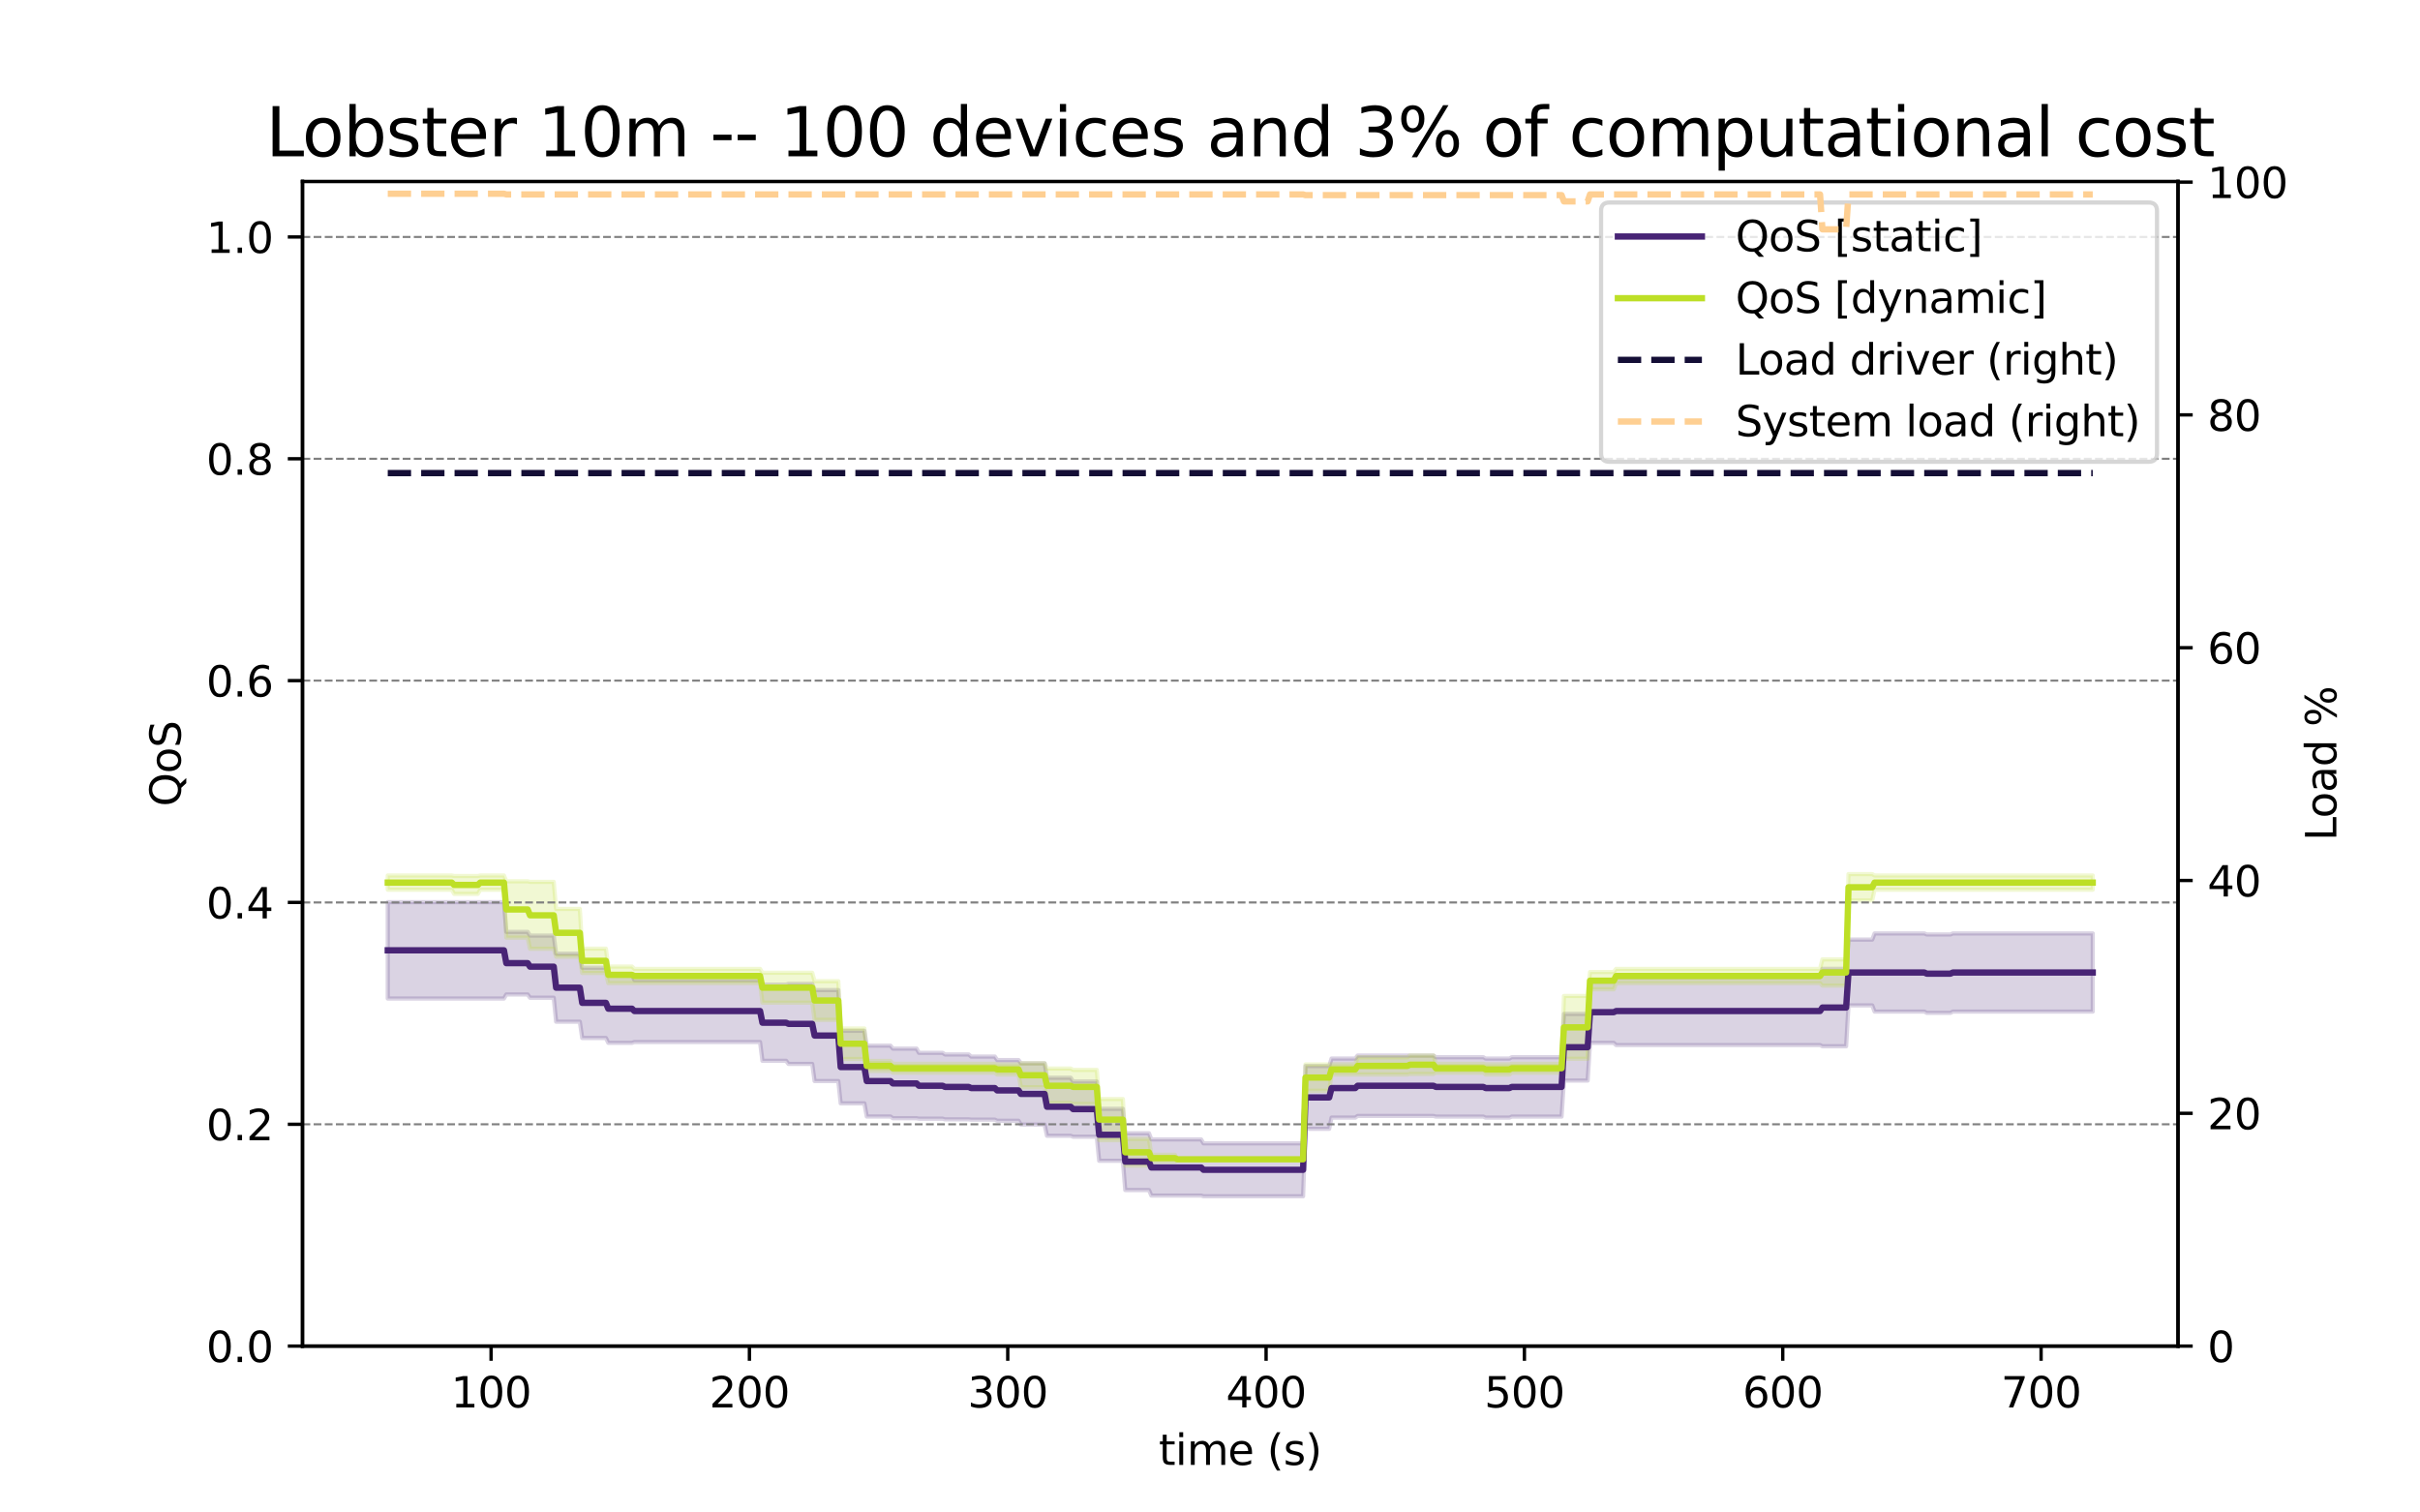 <?xml version="1.0" encoding="utf-8" standalone="no"?>
<!DOCTYPE svg PUBLIC "-//W3C//DTD SVG 1.1//EN"
  "http://www.w3.org/Graphics/SVG/1.1/DTD/svg11.dtd">
<svg xmlns:xlink="http://www.w3.org/1999/xlink" width="576pt" height="360pt" viewBox="0 0 576 360" xmlns="http://www.w3.org/2000/svg" version="1.1">
 <defs>
  <style type="text/css">*{stroke-linejoin: round; stroke-linecap: butt}</style>
 </defs>
 <g id="figure_1">
  <g id="patch_1">
   <path d="M 0 360 
L 576 360 
L 576 0 
L 0 0 
z
" style="fill: #ffffff"/>
  </g>
  <g id="axes_1">
   <g id="patch_2">
    <path d="M 72 320.4 
L 518.4 320.4 
L 518.4 43.2 
L 72 43.2 
z
" style="fill: #ffffff"/>
   </g>
   <g id="PolyCollection_1">
    <defs>
     <path id="mc15ecfcc6f" d="M 92.291 -122.332 
L 92.291 -145.28 
L 92.855 -145.28 
L 93.42 -145.28 
L 93.984 -145.28 
L 94.549 -145.28 
L 95.113 -145.28 
L 95.677 -145.28 
L 96.242 -145.28 
L 96.806 -145.28 
L 97.371 -145.28 
L 97.935 -145.28 
L 98.5 -145.28 
L 99.064 -145.28 
L 99.628 -145.28 
L 100.193 -145.28 
L 100.757 -145.28 
L 101.322 -145.28 
L 101.886 -145.28 
L 102.45 -145.28 
L 103.015 -145.28 
L 103.579 -145.28 
L 104.144 -145.28 
L 104.708 -145.28 
L 105.273 -145.28 
L 105.837 -145.28 
L 106.401 -145.28 
L 106.966 -145.28 
L 107.53 -145.28 
L 108.095 -145.28 
L 108.659 -145.28 
L 109.224 -145.28 
L 109.788 -145.28 
L 110.352 -145.28 
L 110.917 -145.28 
L 111.481 -145.28 
L 112.046 -145.28 
L 112.61 -145.28 
L 113.174 -145.28 
L 113.739 -145.28 
L 114.303 -145.28 
L 114.868 -145.28 
L 115.432 -145.28 
L 115.997 -145.28 
L 116.561 -145.28 
L 117.125 -145.28 
L 117.69 -145.28 
L 118.254 -145.28 
L 118.819 -145.28 
L 119.383 -145.28 
L 119.948 -145.28 
L 120.512 -138.198 
L 121.076 -138.198 
L 121.641 -138.198 
L 122.205 -138.198 
L 122.77 -138.198 
L 123.334 -138.198 
L 123.898 -138.198 
L 124.463 -138.198 
L 125.027 -138.198 
L 125.592 -138.198 
L 126.156 -137.312 
L 126.721 -137.312 
L 127.285 -137.312 
L 127.849 -137.312 
L 128.414 -137.312 
L 128.978 -137.312 
L 129.543 -137.312 
L 130.107 -137.312 
L 130.671 -137.312 
L 131.236 -137.312 
L 131.8 -137.312 
L 132.365 -133.012 
L 132.929 -133.012 
L 133.494 -133.012 
L 134.058 -133.012 
L 134.622 -133.012 
L 135.187 -133.012 
L 135.751 -133.012 
L 136.316 -133.012 
L 136.88 -133.012 
L 137.445 -133.012 
L 138.009 -133.012 
L 138.573 -129.666 
L 139.138 -129.666 
L 139.702 -129.666 
L 140.267 -129.666 
L 140.831 -129.666 
L 141.395 -129.666 
L 141.96 -129.666 
L 142.524 -129.666 
L 143.089 -129.666 
L 143.653 -129.666 
L 144.218 -129.666 
L 144.782 -128.044 
L 145.346 -128.044 
L 145.911 -128.044 
L 146.475 -128.044 
L 147.04 -128.044 
L 147.604 -128.044 
L 148.169 -128.044 
L 148.733 -128.044 
L 149.297 -128.044 
L 149.862 -128.044 
L 150.426 -128.044 
L 150.991 -126.734 
L 151.555 -126.734 
L 152.119 -126.734 
L 152.684 -126.734 
L 153.248 -126.734 
L 153.813 -126.734 
L 154.377 -126.734 
L 154.942 -126.734 
L 155.506 -126.734 
L 156.07 -126.734 
L 156.635 -126.734 
L 157.199 -126.734 
L 157.764 -126.734 
L 158.328 -126.734 
L 158.893 -126.734 
L 159.457 -126.734 
L 160.021 -126.734 
L 160.586 -126.734 
L 161.15 -126.734 
L 161.715 -126.734 
L 162.279 -126.734 
L 162.843 -126.734 
L 163.408 -126.734 
L 163.972 -126.734 
L 164.537 -126.734 
L 165.101 -126.734 
L 165.666 -126.734 
L 166.23 -126.734 
L 166.794 -126.734 
L 167.359 -126.734 
L 167.923 -126.734 
L 168.488 -126.734 
L 169.052 -126.734 
L 169.616 -126.734 
L 170.181 -126.734 
L 170.745 -126.734 
L 171.31 -126.734 
L 171.874 -126.734 
L 172.439 -126.734 
L 173.003 -126.734 
L 173.567 -126.734 
L 174.132 -126.734 
L 174.696 -126.734 
L 175.261 -126.734 
L 175.825 -126.734 
L 176.39 -126.734 
L 176.954 -126.734 
L 177.518 -126.734 
L 178.083 -126.734 
L 178.647 -126.734 
L 179.212 -126.734 
L 179.776 -126.734 
L 180.34 -126.734 
L 180.905 -126.734 
L 181.469 -125.65 
L 182.034 -125.65 
L 182.598 -125.65 
L 183.163 -125.65 
L 183.727 -125.65 
L 184.291 -125.65 
L 184.856 -125.65 
L 185.42 -125.65 
L 185.985 -125.65 
L 186.549 -125.65 
L 187.114 -125.65 
L 187.678 -125.833 
L 188.242 -125.833 
L 188.807 -125.833 
L 189.371 -125.833 
L 189.936 -125.833 
L 190.5 -125.833 
L 191.064 -125.833 
L 191.629 -125.833 
L 192.193 -125.833 
L 192.758 -125.833 
L 193.322 -125.833 
L 193.887 -124.354 
L 194.451 -124.354 
L 195.015 -124.354 
L 195.58 -124.354 
L 196.144 -124.354 
L 196.709 -124.354 
L 197.273 -124.354 
L 197.838 -124.354 
L 198.402 -124.354 
L 198.966 -124.354 
L 199.531 -124.354 
L 200.095 -114.648 
L 200.66 -114.648 
L 201.224 -114.648 
L 201.788 -114.648 
L 202.353 -114.648 
L 202.917 -114.648 
L 203.482 -114.648 
L 204.046 -114.648 
L 204.611 -114.648 
L 205.175 -114.648 
L 205.739 -114.648 
L 206.304 -111.117 
L 206.868 -111.117 
L 207.433 -111.117 
L 207.997 -111.117 
L 208.561 -111.117 
L 209.126 -111.117 
L 209.69 -111.117 
L 210.255 -111.117 
L 210.819 -111.117 
L 211.384 -111.117 
L 211.948 -111.117 
L 212.512 -110.412 
L 213.077 -110.412 
L 213.641 -110.412 
L 214.206 -110.412 
L 214.77 -110.412 
L 215.335 -110.412 
L 215.899 -110.412 
L 216.463 -110.412 
L 217.028 -110.412 
L 217.592 -110.412 
L 218.157 -110.412 
L 218.721 -109.406 
L 219.285 -109.406 
L 219.85 -109.406 
L 220.414 -109.406 
L 220.979 -109.406 
L 221.543 -109.406 
L 222.108 -109.406 
L 222.672 -109.406 
L 223.236 -109.406 
L 223.801 -109.406 
L 224.365 -109.406 
L 224.93 -109.017 
L 225.494 -109.017 
L 226.059 -109.017 
L 226.623 -109.017 
L 227.187 -109.017 
L 227.752 -109.017 
L 228.316 -109.017 
L 228.881 -109.017 
L 229.445 -109.017 
L 230.009 -109.017 
L 230.574 -109.017 
L 231.138 -108.524 
L 231.703 -108.524 
L 232.267 -108.524 
L 232.832 -108.524 
L 233.396 -108.524 
L 233.96 -108.524 
L 234.525 -108.524 
L 235.089 -108.524 
L 235.654 -108.524 
L 236.218 -108.524 
L 236.783 -108.524 
L 237.347 -107.684 
L 237.911 -107.684 
L 238.476 -107.684 
L 239.04 -107.684 
L 239.605 -107.684 
L 240.169 -107.684 
L 240.733 -107.684 
L 241.298 -107.684 
L 241.862 -107.684 
L 242.427 -107.684 
L 242.991 -106.922 
L 243.556 -106.922 
L 244.12 -106.922 
L 244.684 -106.922 
L 245.249 -106.922 
L 245.813 -106.922 
L 246.378 -106.922 
L 246.942 -106.922 
L 247.506 -106.922 
L 248.071 -106.922 
L 248.635 -106.922 
L 249.2 -103.478 
L 249.764 -103.478 
L 250.329 -103.478 
L 250.893 -103.478 
L 251.457 -103.478 
L 252.022 -103.478 
L 252.586 -103.478 
L 253.151 -103.478 
L 253.715 -103.478 
L 254.28 -103.478 
L 254.844 -103.478 
L 255.408 -102.591 
L 255.973 -102.591 
L 256.537 -102.591 
L 257.102 -102.591 
L 257.666 -102.591 
L 258.23 -102.591 
L 258.795 -102.591 
L 259.359 -102.591 
L 259.924 -102.591 
L 260.488 -102.591 
L 261.053 -102.591 
L 261.617 -96.085 
L 262.181 -96.085 
L 262.746 -96.085 
L 263.31 -96.085 
L 263.875 -96.085 
L 264.439 -96.085 
L 265.004 -96.085 
L 265.568 -96.085 
L 266.132 -96.085 
L 266.697 -96.085 
L 267.261 -96.085 
L 267.826 -90.269 
L 268.39 -90.269 
L 268.954 -90.269 
L 269.519 -90.269 
L 270.083 -90.269 
L 270.648 -90.269 
L 271.212 -90.269 
L 271.777 -90.269 
L 272.341 -90.269 
L 272.905 -90.269 
L 273.47 -90.269 
L 274.034 -88.801 
L 274.599 -88.801 
L 275.163 -88.801 
L 275.728 -88.801 
L 276.292 -88.801 
L 276.856 -88.801 
L 277.421 -88.801 
L 277.985 -88.801 
L 278.55 -88.801 
L 279.114 -88.801 
L 279.678 -88.801 
L 280.243 -88.801 
L 280.807 -88.801 
L 281.372 -88.801 
L 281.936 -88.801 
L 282.501 -88.801 
L 283.065 -88.801 
L 283.629 -88.801 
L 284.194 -88.801 
L 284.758 -88.801 
L 285.323 -88.801 
L 285.887 -88.801 
L 286.451 -87.859 
L 287.016 -87.859 
L 287.58 -87.859 
L 288.145 -87.859 
L 288.709 -87.859 
L 289.274 -87.859 
L 289.838 -87.859 
L 290.402 -87.859 
L 290.967 -87.859 
L 291.531 -87.859 
L 292.096 -87.859 
L 292.66 -87.859 
L 293.225 -87.859 
L 293.789 -87.859 
L 294.353 -87.859 
L 294.918 -87.859 
L 295.482 -87.859 
L 296.047 -87.859 
L 296.611 -87.859 
L 297.175 -87.859 
L 297.74 -87.859 
L 298.304 -87.859 
L 298.869 -87.859 
L 299.433 -87.859 
L 299.998 -87.859 
L 300.562 -87.859 
L 301.126 -87.859 
L 301.691 -87.859 
L 302.255 -87.859 
L 302.82 -87.859 
L 303.384 -87.859 
L 303.949 -87.859 
L 304.513 -87.859 
L 305.077 -87.859 
L 305.642 -87.859 
L 306.206 -87.859 
L 306.771 -87.859 
L 307.335 -87.859 
L 307.899 -87.859 
L 308.464 -87.859 
L 309.028 -87.859 
L 309.593 -87.859 
L 310.157 -87.859 
L 310.722 -106.263 
L 311.286 -106.263 
L 311.85 -106.263 
L 312.415 -106.263 
L 312.979 -106.263 
L 313.544 -106.263 
L 314.108 -106.263 
L 314.673 -106.263 
L 315.237 -106.263 
L 315.801 -106.263 
L 316.366 -106.263 
L 316.93 -108.044 
L 317.495 -108.044 
L 318.059 -108.044 
L 318.623 -108.044 
L 319.188 -108.044 
L 319.752 -108.044 
L 320.317 -108.044 
L 320.881 -108.044 
L 321.446 -108.044 
L 322.01 -108.044 
L 322.574 -108.044 
L 323.139 -108.757 
L 323.703 -108.757 
L 324.268 -108.757 
L 324.832 -108.757 
L 325.396 -108.757 
L 325.961 -108.757 
L 326.525 -108.757 
L 327.09 -108.757 
L 327.654 -108.757 
L 328.219 -108.757 
L 328.783 -108.757 
L 329.347 -108.757 
L 329.912 -108.757 
L 330.476 -108.757 
L 331.041 -108.757 
L 331.605 -108.757 
L 332.17 -108.757 
L 332.734 -108.757 
L 333.298 -108.757 
L 333.863 -108.757 
L 334.427 -108.757 
L 334.992 -108.757 
L 335.556 -108.757 
L 336.12 -108.757 
L 336.685 -108.757 
L 337.249 -108.757 
L 337.814 -108.757 
L 338.378 -108.757 
L 338.943 -108.757 
L 339.507 -108.757 
L 340.071 -108.757 
L 340.636 -108.757 
L 341.2 -108.757 
L 341.765 -108.357 
L 342.329 -108.357 
L 342.894 -108.357 
L 343.458 -108.357 
L 344.022 -108.357 
L 344.587 -108.357 
L 345.151 -108.357 
L 345.716 -108.357 
L 346.28 -108.357 
L 346.844 -108.357 
L 347.409 -108.357 
L 347.973 -108.357 
L 348.538 -108.357 
L 349.102 -108.357 
L 349.667 -108.357 
L 350.231 -108.357 
L 350.795 -108.357 
L 351.36 -108.357 
L 351.924 -108.357 
L 352.489 -108.357 
L 353.053 -108.357 
L 353.617 -108.044 
L 354.182 -108.044 
L 354.746 -108.044 
L 355.311 -108.044 
L 355.875 -108.044 
L 356.44 -108.044 
L 357.004 -108.044 
L 357.568 -108.044 
L 358.133 -108.044 
L 358.697 -108.044 
L 359.262 -108.044 
L 359.826 -108.357 
L 360.391 -108.357 
L 360.955 -108.357 
L 361.519 -108.357 
L 362.084 -108.357 
L 362.648 -108.357 
L 363.213 -108.357 
L 363.777 -108.357 
L 364.341 -108.357 
L 364.906 -108.357 
L 365.47 -108.357 
L 366.035 -108.357 
L 366.599 -108.357 
L 367.164 -108.357 
L 367.728 -108.357 
L 368.292 -108.357 
L 368.857 -108.357 
L 369.421 -108.357 
L 369.986 -108.357 
L 370.55 -108.357 
L 371.115 -108.357 
L 371.679 -108.357 
L 372.243 -118.679 
L 372.808 -118.679 
L 373.372 -118.679 
L 373.937 -118.679 
L 374.501 -118.679 
L 375.065 -118.679 
L 375.63 -118.679 
L 376.194 -118.679 
L 376.759 -118.679 
L 377.323 -118.679 
L 377.888 -118.679 
L 378.452 -126.375 
L 379.016 -126.375 
L 379.581 -126.375 
L 380.145 -126.375 
L 380.71 -126.375 
L 381.274 -126.375 
L 381.839 -126.375 
L 382.403 -126.375 
L 382.967 -126.375 
L 383.532 -126.375 
L 384.096 -126.375 
L 384.661 -127.454 
L 385.225 -127.454 
L 385.789 -127.454 
L 386.354 -127.454 
L 386.918 -127.454 
L 387.483 -127.454 
L 388.047 -127.454 
L 388.612 -127.454 
L 389.176 -127.454 
L 389.74 -127.454 
L 390.305 -127.454 
L 390.869 -127.454 
L 391.434 -127.454 
L 391.998 -127.454 
L 392.562 -127.454 
L 393.127 -127.454 
L 393.691 -127.454 
L 394.256 -127.454 
L 394.82 -127.454 
L 395.385 -127.454 
L 395.949 -127.454 
L 396.513 -127.454 
L 397.078 -127.454 
L 397.642 -127.454 
L 398.207 -127.454 
L 398.771 -127.454 
L 399.336 -127.454 
L 399.9 -127.454 
L 400.464 -127.454 
L 401.029 -127.454 
L 401.593 -127.454 
L 402.158 -127.454 
L 402.722 -127.454 
L 403.286 -127.454 
L 403.851 -127.454 
L 404.415 -127.454 
L 404.98 -127.454 
L 405.544 -127.454 
L 406.109 -127.454 
L 406.673 -127.454 
L 407.237 -127.454 
L 407.802 -127.454 
L 408.366 -127.454 
L 408.931 -127.454 
L 409.495 -127.454 
L 410.06 -127.454 
L 410.624 -127.454 
L 411.188 -127.454 
L 411.753 -127.454 
L 412.317 -127.454 
L 412.882 -127.454 
L 413.446 -127.454 
L 414.01 -127.454 
L 414.575 -127.454 
L 415.139 -127.454 
L 415.704 -127.454 
L 416.268 -127.454 
L 416.833 -127.454 
L 417.397 -127.454 
L 417.961 -127.454 
L 418.526 -127.454 
L 419.09 -127.454 
L 419.655 -127.454 
L 420.219 -127.454 
L 420.784 -127.454 
L 421.348 -127.454 
L 421.912 -127.454 
L 422.477 -127.454 
L 423.041 -127.454 
L 423.606 -127.454 
L 424.17 -127.454 
L 424.734 -127.454 
L 425.299 -127.454 
L 425.863 -127.454 
L 426.428 -127.454 
L 426.992 -127.454 
L 427.557 -127.454 
L 428.121 -127.454 
L 428.685 -127.454 
L 429.25 -127.454 
L 429.814 -127.454 
L 430.379 -127.454 
L 430.943 -127.454 
L 431.507 -127.454 
L 432.072 -127.454 
L 432.636 -127.454 
L 433.201 -127.454 
L 433.765 -129.41 
L 434.33 -129.41 
L 434.894 -129.41 
L 435.458 -129.41 
L 436.023 -129.41 
L 436.587 -129.41 
L 437.152 -129.41 
L 437.716 -129.41 
L 438.281 -129.41 
L 438.845 -129.41 
L 439.409 -129.41 
L 439.974 -136.358 
L 440.538 -136.358 
L 441.103 -136.358 
L 441.667 -136.358 
L 442.231 -136.358 
L 442.796 -136.358 
L 443.36 -136.358 
L 443.925 -136.358 
L 444.489 -136.358 
L 445.054 -136.358 
L 445.618 -136.358 
L 446.182 -137.822 
L 446.747 -137.822 
L 447.311 -137.822 
L 447.876 -137.822 
L 448.44 -137.822 
L 449.005 -137.822 
L 449.569 -137.822 
L 450.133 -137.822 
L 450.698 -137.822 
L 451.262 -137.822 
L 451.827 -137.822 
L 452.391 -137.822 
L 452.955 -137.822 
L 453.52 -137.822 
L 454.084 -137.822 
L 454.649 -137.822 
L 455.213 -137.822 
L 455.778 -137.822 
L 456.342 -137.822 
L 456.906 -137.822 
L 457.471 -137.822 
L 458.035 -137.822 
L 458.6 -137.578 
L 459.164 -137.578 
L 459.729 -137.578 
L 460.293 -137.578 
L 460.857 -137.578 
L 461.422 -137.578 
L 461.986 -137.578 
L 462.551 -137.578 
L 463.115 -137.578 
L 463.679 -137.578 
L 464.244 -137.578 
L 464.808 -137.822 
L 465.373 -137.822 
L 465.937 -137.822 
L 466.502 -137.822 
L 467.066 -137.822 
L 467.63 -137.822 
L 468.195 -137.822 
L 468.759 -137.822 
L 469.324 -137.822 
L 469.888 -137.822 
L 470.452 -137.822 
L 471.017 -137.822 
L 471.581 -137.822 
L 472.146 -137.822 
L 472.71 -137.822 
L 473.275 -137.822 
L 473.839 -137.822 
L 474.403 -137.822 
L 474.968 -137.822 
L 475.532 -137.822 
L 476.097 -137.822 
L 476.661 -137.822 
L 477.226 -137.822 
L 477.79 -137.822 
L 478.354 -137.822 
L 478.919 -137.822 
L 479.483 -137.822 
L 480.048 -137.822 
L 480.612 -137.822 
L 481.176 -137.822 
L 481.741 -137.822 
L 482.305 -137.822 
L 482.87 -137.822 
L 483.434 -137.822 
L 483.999 -137.822 
L 484.563 -137.822 
L 485.127 -137.822 
L 485.692 -137.822 
L 486.256 -137.822 
L 486.821 -137.822 
L 487.385 -137.822 
L 487.95 -137.822 
L 488.514 -137.822 
L 489.078 -137.822 
L 489.643 -137.822 
L 490.207 -137.822 
L 490.772 -137.822 
L 491.336 -137.822 
L 491.9 -137.822 
L 492.465 -137.822 
L 493.029 -137.822 
L 493.594 -137.822 
L 494.158 -137.822 
L 494.723 -137.822 
L 495.287 -137.822 
L 495.851 -137.822 
L 496.416 -137.822 
L 496.98 -137.822 
L 497.545 -137.822 
L 498.109 -137.822 
L 498.109 -119.23 
L 498.109 -119.23 
L 497.545 -119.23 
L 496.98 -119.23 
L 496.416 -119.23 
L 495.851 -119.23 
L 495.287 -119.23 
L 494.723 -119.23 
L 494.158 -119.23 
L 493.594 -119.23 
L 493.029 -119.23 
L 492.465 -119.23 
L 491.9 -119.23 
L 491.336 -119.23 
L 490.772 -119.23 
L 490.207 -119.23 
L 489.643 -119.23 
L 489.078 -119.23 
L 488.514 -119.23 
L 487.95 -119.23 
L 487.385 -119.23 
L 486.821 -119.23 
L 486.256 -119.23 
L 485.692 -119.23 
L 485.127 -119.23 
L 484.563 -119.23 
L 483.999 -119.23 
L 483.434 -119.23 
L 482.87 -119.23 
L 482.305 -119.23 
L 481.741 -119.23 
L 481.176 -119.23 
L 480.612 -119.23 
L 480.048 -119.23 
L 479.483 -119.23 
L 478.919 -119.23 
L 478.354 -119.23 
L 477.79 -119.23 
L 477.226 -119.23 
L 476.661 -119.23 
L 476.097 -119.23 
L 475.532 -119.23 
L 474.968 -119.23 
L 474.403 -119.23 
L 473.839 -119.23 
L 473.275 -119.23 
L 472.71 -119.23 
L 472.146 -119.23 
L 471.581 -119.23 
L 471.017 -119.23 
L 470.452 -119.23 
L 469.888 -119.23 
L 469.324 -119.23 
L 468.759 -119.23 
L 468.195 -119.23 
L 467.63 -119.23 
L 467.066 -119.23 
L 466.502 -119.23 
L 465.937 -119.23 
L 465.373 -119.23 
L 464.808 -119.23 
L 464.244 -118.918 
L 463.679 -118.918 
L 463.115 -118.918 
L 462.551 -118.918 
L 461.986 -118.918 
L 461.422 -118.918 
L 460.857 -118.918 
L 460.293 -118.918 
L 459.729 -118.918 
L 459.164 -118.918 
L 458.6 -118.918 
L 458.035 -119.23 
L 457.471 -119.23 
L 456.906 -119.23 
L 456.342 -119.23 
L 455.778 -119.23 
L 455.213 -119.23 
L 454.649 -119.23 
L 454.084 -119.23 
L 453.52 -119.23 
L 452.955 -119.23 
L 452.391 -119.23 
L 451.827 -119.23 
L 451.262 -119.23 
L 450.698 -119.23 
L 450.133 -119.23 
L 449.569 -119.23 
L 449.005 -119.23 
L 448.44 -119.23 
L 447.876 -119.23 
L 447.311 -119.23 
L 446.747 -119.23 
L 446.182 -119.23 
L 445.618 -120.695 
L 445.054 -120.695 
L 444.489 -120.695 
L 443.925 -120.695 
L 443.36 -120.695 
L 442.796 -120.695 
L 442.231 -120.695 
L 441.667 -120.695 
L 441.103 -120.695 
L 440.538 -120.695 
L 439.974 -120.695 
L 439.409 -110.968 
L 438.845 -110.968 
L 438.281 -110.968 
L 437.716 -110.968 
L 437.152 -110.968 
L 436.587 -110.968 
L 436.023 -110.968 
L 435.458 -110.968 
L 434.894 -110.968 
L 434.33 -110.968 
L 433.765 -110.968 
L 433.201 -111.257 
L 432.636 -111.257 
L 432.072 -111.257 
L 431.507 -111.257 
L 430.943 -111.257 
L 430.379 -111.257 
L 429.814 -111.257 
L 429.25 -111.257 
L 428.685 -111.257 
L 428.121 -111.257 
L 427.557 -111.257 
L 426.992 -111.257 
L 426.428 -111.257 
L 425.863 -111.257 
L 425.299 -111.257 
L 424.734 -111.257 
L 424.17 -111.257 
L 423.606 -111.257 
L 423.041 -111.257 
L 422.477 -111.257 
L 421.912 -111.257 
L 421.348 -111.257 
L 420.784 -111.257 
L 420.219 -111.257 
L 419.655 -111.257 
L 419.09 -111.257 
L 418.526 -111.257 
L 417.961 -111.257 
L 417.397 -111.257 
L 416.833 -111.257 
L 416.268 -111.257 
L 415.704 -111.257 
L 415.139 -111.257 
L 414.575 -111.257 
L 414.01 -111.257 
L 413.446 -111.257 
L 412.882 -111.257 
L 412.317 -111.257 
L 411.753 -111.257 
L 411.188 -111.257 
L 410.624 -111.257 
L 410.06 -111.257 
L 409.495 -111.257 
L 408.931 -111.257 
L 408.366 -111.257 
L 407.802 -111.257 
L 407.237 -111.257 
L 406.673 -111.257 
L 406.109 -111.257 
L 405.544 -111.257 
L 404.98 -111.257 
L 404.415 -111.257 
L 403.851 -111.257 
L 403.286 -111.257 
L 402.722 -111.257 
L 402.158 -111.257 
L 401.593 -111.257 
L 401.029 -111.257 
L 400.464 -111.257 
L 399.9 -111.257 
L 399.336 -111.257 
L 398.771 -111.257 
L 398.207 -111.257 
L 397.642 -111.257 
L 397.078 -111.257 
L 396.513 -111.257 
L 395.949 -111.257 
L 395.385 -111.257 
L 394.82 -111.257 
L 394.256 -111.257 
L 393.691 -111.257 
L 393.127 -111.257 
L 392.562 -111.257 
L 391.998 -111.257 
L 391.434 -111.257 
L 390.869 -111.257 
L 390.305 -111.257 
L 389.74 -111.257 
L 389.176 -111.257 
L 388.612 -111.257 
L 388.047 -111.257 
L 387.483 -111.257 
L 386.918 -111.257 
L 386.354 -111.257 
L 385.789 -111.257 
L 385.225 -111.257 
L 384.661 -111.257 
L 384.096 -111.781 
L 383.532 -111.781 
L 382.967 -111.781 
L 382.403 -111.781 
L 381.839 -111.781 
L 381.274 -111.781 
L 380.71 -111.781 
L 380.145 -111.781 
L 379.581 -111.781 
L 379.016 -111.781 
L 378.452 -111.781 
L 377.888 -102.804 
L 377.323 -102.804 
L 376.759 -102.804 
L 376.194 -102.804 
L 375.63 -102.804 
L 375.065 -102.804 
L 374.501 -102.804 
L 373.937 -102.804 
L 373.372 -102.804 
L 372.808 -102.804 
L 372.243 -102.804 
L 371.679 -94.229 
L 371.115 -94.229 
L 370.55 -94.229 
L 369.986 -94.229 
L 369.421 -94.229 
L 368.857 -94.229 
L 368.292 -94.229 
L 367.728 -94.229 
L 367.164 -94.229 
L 366.599 -94.229 
L 366.035 -94.229 
L 365.47 -94.229 
L 364.906 -94.229 
L 364.341 -94.229 
L 363.777 -94.229 
L 363.213 -94.229 
L 362.648 -94.229 
L 362.084 -94.229 
L 361.519 -94.229 
L 360.955 -94.229 
L 360.391 -94.229 
L 359.826 -94.229 
L 359.262 -93.985 
L 358.697 -93.985 
L 358.133 -93.985 
L 357.568 -93.985 
L 357.004 -93.985 
L 356.44 -93.985 
L 355.875 -93.985 
L 355.311 -93.985 
L 354.746 -93.985 
L 354.182 -93.985 
L 353.617 -93.985 
L 353.053 -94.229 
L 352.489 -94.229 
L 351.924 -94.229 
L 351.36 -94.229 
L 350.795 -94.229 
L 350.231 -94.229 
L 349.667 -94.229 
L 349.102 -94.229 
L 348.538 -94.229 
L 347.973 -94.229 
L 347.409 -94.229 
L 346.844 -94.229 
L 346.28 -94.229 
L 345.716 -94.229 
L 345.151 -94.229 
L 344.587 -94.229 
L 344.022 -94.229 
L 343.458 -94.229 
L 342.894 -94.229 
L 342.329 -94.229 
L 341.765 -94.229 
L 341.2 -94.384 
L 340.636 -94.384 
L 340.071 -94.384 
L 339.507 -94.384 
L 338.943 -94.384 
L 338.378 -94.384 
L 337.814 -94.384 
L 337.249 -94.384 
L 336.685 -94.384 
L 336.12 -94.384 
L 335.556 -94.384 
L 334.992 -94.384 
L 334.427 -94.384 
L 333.863 -94.384 
L 333.298 -94.384 
L 332.734 -94.384 
L 332.17 -94.384 
L 331.605 -94.384 
L 331.041 -94.384 
L 330.476 -94.384 
L 329.912 -94.384 
L 329.347 -94.384 
L 328.783 -94.384 
L 328.219 -94.384 
L 327.654 -94.384 
L 327.09 -94.384 
L 326.525 -94.384 
L 325.961 -94.384 
L 325.396 -94.384 
L 324.832 -94.384 
L 324.268 -94.384 
L 323.703 -94.384 
L 323.139 -94.384 
L 322.574 -93.985 
L 322.01 -93.985 
L 321.446 -93.985 
L 320.881 -93.985 
L 320.317 -93.985 
L 319.752 -93.985 
L 319.188 -93.985 
L 318.623 -93.985 
L 318.059 -93.985 
L 317.495 -93.985 
L 316.93 -93.985 
L 316.366 -91.32 
L 315.801 -91.32 
L 315.237 -91.32 
L 314.673 -91.32 
L 314.108 -91.32 
L 313.544 -91.32 
L 312.979 -91.32 
L 312.415 -91.32 
L 311.85 -91.32 
L 311.286 -91.32 
L 310.722 -91.32 
L 310.157 -75.264 
L 309.593 -75.264 
L 309.028 -75.264 
L 308.464 -75.264 
L 307.899 -75.264 
L 307.335 -75.264 
L 306.771 -75.264 
L 306.206 -75.264 
L 305.642 -75.264 
L 305.077 -75.264 
L 304.513 -75.264 
L 303.949 -75.264 
L 303.384 -75.264 
L 302.82 -75.264 
L 302.255 -75.264 
L 301.691 -75.264 
L 301.126 -75.264 
L 300.562 -75.264 
L 299.998 -75.264 
L 299.433 -75.264 
L 298.869 -75.264 
L 298.304 -75.264 
L 297.74 -75.264 
L 297.175 -75.264 
L 296.611 -75.264 
L 296.047 -75.264 
L 295.482 -75.264 
L 294.918 -75.264 
L 294.353 -75.264 
L 293.789 -75.264 
L 293.225 -75.264 
L 292.66 -75.264 
L 292.096 -75.264 
L 291.531 -75.264 
L 290.967 -75.264 
L 290.402 -75.264 
L 289.838 -75.264 
L 289.274 -75.264 
L 288.709 -75.264 
L 288.145 -75.264 
L 287.58 -75.264 
L 287.016 -75.264 
L 286.451 -75.264 
L 285.887 -75.434 
L 285.323 -75.434 
L 284.758 -75.434 
L 284.194 -75.434 
L 283.629 -75.434 
L 283.065 -75.434 
L 282.501 -75.434 
L 281.936 -75.434 
L 281.372 -75.434 
L 280.807 -75.434 
L 280.243 -75.434 
L 279.678 -75.434 
L 279.114 -75.434 
L 278.55 -75.434 
L 277.985 -75.434 
L 277.421 -75.434 
L 276.856 -75.434 
L 276.292 -75.434 
L 275.728 -75.434 
L 275.163 -75.434 
L 274.599 -75.434 
L 274.034 -75.434 
L 273.47 -76.746 
L 272.905 -76.746 
L 272.341 -76.746 
L 271.777 -76.746 
L 271.212 -76.746 
L 270.648 -76.746 
L 270.083 -76.746 
L 269.519 -76.746 
L 268.954 -76.746 
L 268.39 -76.746 
L 267.826 -76.746 
L 267.261 -83.713 
L 266.697 -83.713 
L 266.132 -83.713 
L 265.568 -83.713 
L 265.004 -83.713 
L 264.439 -83.713 
L 263.875 -83.713 
L 263.31 -83.713 
L 262.746 -83.713 
L 262.181 -83.713 
L 261.617 -83.713 
L 261.053 -89.433 
L 260.488 -89.433 
L 259.924 -89.433 
L 259.359 -89.433 
L 258.795 -89.433 
L 258.23 -89.433 
L 257.666 -89.433 
L 257.102 -89.433 
L 256.537 -89.433 
L 255.973 -89.433 
L 255.408 -89.433 
L 254.844 -89.659 
L 254.28 -89.659 
L 253.715 -89.659 
L 253.151 -89.659 
L 252.586 -89.659 
L 252.022 -89.659 
L 251.457 -89.659 
L 250.893 -89.659 
L 250.329 -89.659 
L 249.764 -89.659 
L 249.2 -89.659 
L 248.635 -92.328 
L 248.071 -92.328 
L 247.506 -92.328 
L 246.942 -92.328 
L 246.378 -92.328 
L 245.813 -92.328 
L 245.249 -92.328 
L 244.684 -92.328 
L 244.12 -92.328 
L 243.556 -92.328 
L 242.991 -92.328 
L 242.427 -93.234 
L 241.862 -93.234 
L 241.298 -93.234 
L 240.733 -93.234 
L 240.169 -93.234 
L 239.605 -93.234 
L 239.04 -93.234 
L 238.476 -93.234 
L 237.911 -93.234 
L 237.347 -93.234 
L 236.783 -93.506 
L 236.218 -93.506 
L 235.654 -93.506 
L 235.089 -93.506 
L 234.525 -93.506 
L 233.96 -93.506 
L 233.396 -93.506 
L 232.832 -93.506 
L 232.267 -93.506 
L 231.703 -93.506 
L 231.138 -93.506 
L 230.574 -93.569 
L 230.009 -93.569 
L 229.445 -93.569 
L 228.881 -93.569 
L 228.316 -93.569 
L 227.752 -93.569 
L 227.187 -93.569 
L 226.623 -93.569 
L 226.059 -93.569 
L 225.494 -93.569 
L 224.93 -93.569 
L 224.365 -93.734 
L 223.801 -93.734 
L 223.236 -93.734 
L 222.672 -93.734 
L 222.108 -93.734 
L 221.543 -93.734 
L 220.979 -93.734 
L 220.414 -93.734 
L 219.85 -93.734 
L 219.285 -93.734 
L 218.721 -93.734 
L 218.157 -93.84 
L 217.592 -93.84 
L 217.028 -93.84 
L 216.463 -93.84 
L 215.899 -93.84 
L 215.335 -93.84 
L 214.77 -93.84 
L 214.206 -93.84 
L 213.641 -93.84 
L 213.077 -93.84 
L 212.512 -93.84 
L 211.948 -94.246 
L 211.384 -94.246 
L 210.819 -94.246 
L 210.255 -94.246 
L 209.69 -94.246 
L 209.126 -94.246 
L 208.561 -94.246 
L 207.997 -94.246 
L 207.433 -94.246 
L 206.868 -94.246 
L 206.304 -94.246 
L 205.739 -97.385 
L 205.175 -97.385 
L 204.611 -97.385 
L 204.046 -97.385 
L 203.482 -97.385 
L 202.917 -97.385 
L 202.353 -97.385 
L 201.788 -97.385 
L 201.224 -97.385 
L 200.66 -97.385 
L 200.095 -97.385 
L 199.531 -102.686 
L 198.966 -102.686 
L 198.402 -102.686 
L 197.838 -102.686 
L 197.273 -102.686 
L 196.709 -102.686 
L 196.144 -102.686 
L 195.58 -102.686 
L 195.015 -102.686 
L 194.451 -102.686 
L 193.887 -102.686 
L 193.322 -106.766 
L 192.758 -106.766 
L 192.193 -106.766 
L 191.629 -106.766 
L 191.064 -106.766 
L 190.5 -106.766 
L 189.936 -106.766 
L 189.371 -106.766 
L 188.807 -106.766 
L 188.242 -106.766 
L 187.678 -106.766 
L 187.114 -107.505 
L 186.549 -107.505 
L 185.985 -107.505 
L 185.42 -107.505 
L 184.856 -107.505 
L 184.291 -107.505 
L 183.727 -107.505 
L 183.163 -107.505 
L 182.598 -107.505 
L 182.034 -107.505 
L 181.469 -107.505 
L 180.905 -111.978 
L 180.34 -111.978 
L 179.776 -111.978 
L 179.212 -111.978 
L 178.647 -111.978 
L 178.083 -111.978 
L 177.518 -111.978 
L 176.954 -111.978 
L 176.39 -111.978 
L 175.825 -111.978 
L 175.261 -111.978 
L 174.696 -111.978 
L 174.132 -111.978 
L 173.567 -111.978 
L 173.003 -111.978 
L 172.439 -111.978 
L 171.874 -111.978 
L 171.31 -111.978 
L 170.745 -111.978 
L 170.181 -111.978 
L 169.616 -111.978 
L 169.052 -111.978 
L 168.488 -111.978 
L 167.923 -111.978 
L 167.359 -111.978 
L 166.794 -111.978 
L 166.23 -111.978 
L 165.666 -111.978 
L 165.101 -111.978 
L 164.537 -111.978 
L 163.972 -111.978 
L 163.408 -111.978 
L 162.843 -111.978 
L 162.279 -111.978 
L 161.715 -111.978 
L 161.15 -111.978 
L 160.586 -111.978 
L 160.021 -111.978 
L 159.457 -111.978 
L 158.893 -111.978 
L 158.328 -111.978 
L 157.764 -111.978 
L 157.199 -111.978 
L 156.635 -111.978 
L 156.07 -111.978 
L 155.506 -111.978 
L 154.942 -111.978 
L 154.377 -111.978 
L 153.813 -111.978 
L 153.248 -111.978 
L 152.684 -111.978 
L 152.119 -111.978 
L 151.555 -111.978 
L 150.991 -111.978 
L 150.426 -111.779 
L 149.862 -111.779 
L 149.297 -111.779 
L 148.733 -111.779 
L 148.169 -111.779 
L 147.604 -111.779 
L 147.04 -111.779 
L 146.475 -111.779 
L 145.911 -111.779 
L 145.346 -111.779 
L 144.782 -111.779 
L 144.218 -112.936 
L 143.653 -112.936 
L 143.089 -112.936 
L 142.524 -112.936 
L 141.96 -112.936 
L 141.395 -112.936 
L 140.831 -112.936 
L 140.267 -112.936 
L 139.702 -112.936 
L 139.138 -112.936 
L 138.573 -112.936 
L 138.009 -116.815 
L 137.445 -116.815 
L 136.88 -116.815 
L 136.316 -116.815 
L 135.751 -116.815 
L 135.187 -116.815 
L 134.622 -116.815 
L 134.058 -116.815 
L 133.494 -116.815 
L 132.929 -116.815 
L 132.365 -116.815 
L 131.8 -122.519 
L 131.236 -122.519 
L 130.671 -122.519 
L 130.107 -122.519 
L 129.543 -122.519 
L 128.978 -122.519 
L 128.414 -122.519 
L 127.849 -122.519 
L 127.285 -122.519 
L 126.721 -122.519 
L 126.156 -122.519 
L 125.592 -123.301 
L 125.027 -123.301 
L 124.463 -123.301 
L 123.898 -123.301 
L 123.334 -123.301 
L 122.77 -123.301 
L 122.205 -123.301 
L 121.641 -123.301 
L 121.076 -123.301 
L 120.512 -123.301 
L 119.948 -122.332 
L 119.383 -122.332 
L 118.819 -122.332 
L 118.254 -122.332 
L 117.69 -122.332 
L 117.125 -122.332 
L 116.561 -122.332 
L 115.997 -122.332 
L 115.432 -122.332 
L 114.868 -122.332 
L 114.303 -122.332 
L 113.739 -122.332 
L 113.174 -122.332 
L 112.61 -122.332 
L 112.046 -122.332 
L 111.481 -122.332 
L 110.917 -122.332 
L 110.352 -122.332 
L 109.788 -122.332 
L 109.224 -122.332 
L 108.659 -122.332 
L 108.095 -122.332 
L 107.53 -122.332 
L 106.966 -122.332 
L 106.401 -122.332 
L 105.837 -122.332 
L 105.273 -122.332 
L 104.708 -122.332 
L 104.144 -122.332 
L 103.579 -122.332 
L 103.015 -122.332 
L 102.45 -122.332 
L 101.886 -122.332 
L 101.322 -122.332 
L 100.757 -122.332 
L 100.193 -122.332 
L 99.628 -122.332 
L 99.064 -122.332 
L 98.5 -122.332 
L 97.935 -122.332 
L 97.371 -122.332 
L 96.806 -122.332 
L 96.242 -122.332 
L 95.677 -122.332 
L 95.113 -122.332 
L 94.549 -122.332 
L 93.984 -122.332 
L 93.42 -122.332 
L 92.855 -122.332 
L 92.291 -122.332 
z
" style="stroke: #482475; stroke-opacity: 0.2"/>
    </defs>
    <g clip-path="url(#p2b34012906)">
     <use xlink:href="#mc15ecfcc6f" x="0" y="360" style="fill: #482475; fill-opacity: 0.2; stroke: #482475; stroke-opacity: 0.2"/>
    </g>
   </g>
   <g id="PolyCollection_2">
    <defs>
     <path id="m3060b42e50" d="M 92.291 -148.233 
L 92.291 -151.614 
L 92.855 -151.614 
L 93.42 -151.614 
L 93.984 -151.614 
L 94.549 -151.614 
L 95.113 -151.614 
L 95.677 -151.614 
L 96.242 -151.614 
L 96.806 -151.614 
L 97.371 -151.614 
L 97.935 -151.614 
L 98.5 -151.614 
L 99.064 -151.614 
L 99.628 -151.614 
L 100.193 -151.614 
L 100.757 -151.614 
L 101.322 -151.614 
L 101.886 -151.614 
L 102.45 -151.614 
L 103.015 -151.614 
L 103.579 -151.614 
L 104.144 -151.614 
L 104.708 -151.614 
L 105.273 -151.614 
L 105.837 -151.614 
L 106.401 -151.614 
L 106.966 -151.614 
L 107.53 -151.614 
L 108.095 -151.496 
L 108.659 -151.496 
L 109.224 -151.496 
L 109.788 -151.496 
L 110.352 -151.496 
L 110.917 -151.496 
L 111.481 -151.496 
L 112.046 -151.496 
L 112.61 -151.496 
L 113.174 -151.496 
L 113.739 -151.496 
L 114.303 -151.614 
L 114.868 -151.614 
L 115.432 -151.614 
L 115.997 -151.614 
L 116.561 -151.614 
L 117.125 -151.614 
L 117.69 -151.614 
L 118.254 -151.614 
L 118.819 -151.614 
L 119.383 -151.614 
L 119.948 -151.614 
L 120.512 -150.232 
L 121.076 -150.232 
L 121.641 -150.232 
L 122.205 -150.232 
L 122.77 -150.232 
L 123.334 -150.232 
L 123.898 -150.232 
L 124.463 -150.232 
L 125.027 -150.232 
L 125.592 -150.232 
L 126.156 -150.102 
L 126.721 -150.102 
L 127.285 -150.102 
L 127.849 -150.102 
L 128.414 -150.102 
L 128.978 -150.102 
L 129.543 -150.102 
L 130.107 -150.102 
L 130.671 -150.102 
L 131.236 -150.102 
L 131.8 -150.102 
L 132.365 -143.661 
L 132.929 -143.661 
L 133.494 -143.661 
L 134.058 -143.661 
L 134.622 -143.661 
L 135.187 -143.661 
L 135.751 -143.661 
L 136.316 -143.661 
L 136.88 -143.661 
L 137.445 -143.661 
L 138.009 -143.661 
L 138.573 -134.197 
L 139.138 -134.197 
L 139.702 -134.197 
L 140.267 -134.197 
L 140.831 -134.197 
L 141.395 -134.197 
L 141.96 -134.197 
L 142.524 -134.197 
L 143.089 -134.197 
L 143.653 -134.197 
L 144.218 -134.197 
L 144.782 -129.946 
L 145.346 -129.946 
L 145.911 -129.946 
L 146.475 -129.946 
L 147.04 -129.946 
L 147.604 -129.946 
L 148.169 -129.946 
L 148.733 -129.946 
L 149.297 -129.946 
L 149.862 -129.946 
L 150.426 -129.946 
L 150.991 -129.383 
L 151.555 -129.383 
L 152.119 -129.383 
L 152.684 -129.383 
L 153.248 -129.383 
L 153.813 -129.383 
L 154.377 -129.383 
L 154.942 -129.383 
L 155.506 -129.383 
L 156.07 -129.383 
L 156.635 -129.383 
L 157.199 -129.383 
L 157.764 -129.383 
L 158.328 -129.383 
L 158.893 -129.383 
L 159.457 -129.383 
L 160.021 -129.383 
L 160.586 -129.383 
L 161.15 -129.383 
L 161.715 -129.383 
L 162.279 -129.383 
L 162.843 -129.383 
L 163.408 -129.383 
L 163.972 -129.383 
L 164.537 -129.383 
L 165.101 -129.383 
L 165.666 -129.383 
L 166.23 -129.383 
L 166.794 -129.383 
L 167.359 -129.383 
L 167.923 -129.383 
L 168.488 -129.383 
L 169.052 -129.383 
L 169.616 -129.383 
L 170.181 -129.383 
L 170.745 -129.383 
L 171.31 -129.383 
L 171.874 -129.383 
L 172.439 -129.383 
L 173.003 -129.383 
L 173.567 -129.383 
L 174.132 -129.383 
L 174.696 -129.383 
L 175.261 -129.383 
L 175.825 -129.383 
L 176.39 -129.383 
L 176.954 -129.383 
L 177.518 -129.383 
L 178.083 -129.383 
L 178.647 -129.383 
L 179.212 -129.383 
L 179.776 -129.383 
L 180.34 -129.383 
L 180.905 -129.383 
L 181.469 -128.465 
L 182.034 -128.465 
L 182.598 -128.465 
L 183.163 -128.465 
L 183.727 -128.465 
L 184.291 -128.465 
L 184.856 -128.465 
L 185.42 -128.465 
L 185.985 -128.465 
L 186.549 -128.465 
L 187.114 -128.465 
L 187.678 -128.465 
L 188.242 -128.465 
L 188.807 -128.465 
L 189.371 -128.465 
L 189.936 -128.465 
L 190.5 -128.465 
L 191.064 -128.465 
L 191.629 -128.465 
L 192.193 -128.465 
L 192.758 -128.465 
L 193.322 -128.465 
L 193.887 -126.46 
L 194.451 -126.46 
L 195.015 -126.46 
L 195.58 -126.46 
L 196.144 -126.46 
L 196.709 -126.46 
L 197.273 -126.46 
L 197.838 -126.46 
L 198.402 -126.46 
L 198.966 -126.46 
L 199.531 -126.46 
L 200.095 -115.204 
L 200.66 -115.204 
L 201.224 -115.204 
L 201.788 -115.204 
L 202.353 -115.204 
L 202.917 -115.204 
L 203.482 -115.204 
L 204.046 -115.204 
L 204.611 -115.204 
L 205.175 -115.204 
L 205.739 -115.204 
L 206.304 -107.475 
L 206.868 -107.475 
L 207.433 -107.475 
L 207.997 -107.475 
L 208.561 -107.475 
L 209.126 -107.475 
L 209.69 -107.475 
L 210.255 -107.475 
L 210.819 -107.475 
L 211.384 -107.475 
L 211.948 -107.475 
L 212.512 -106.795 
L 213.077 -106.795 
L 213.641 -106.795 
L 214.206 -106.795 
L 214.77 -106.795 
L 215.335 -106.795 
L 215.899 -106.795 
L 216.463 -106.795 
L 217.028 -106.795 
L 217.592 -106.795 
L 218.157 -106.795 
L 218.721 -106.795 
L 219.285 -106.795 
L 219.85 -106.795 
L 220.414 -106.795 
L 220.979 -106.795 
L 221.543 -106.795 
L 222.108 -106.795 
L 222.672 -106.795 
L 223.236 -106.795 
L 223.801 -106.795 
L 224.365 -106.795 
L 224.93 -106.795 
L 225.494 -106.795 
L 226.059 -106.795 
L 226.623 -106.795 
L 227.187 -106.795 
L 227.752 -106.795 
L 228.316 -106.795 
L 228.881 -106.795 
L 229.445 -106.795 
L 230.009 -106.795 
L 230.574 -106.795 
L 231.138 -106.795 
L 231.703 -106.795 
L 232.267 -106.795 
L 232.832 -106.795 
L 233.396 -106.795 
L 233.96 -106.795 
L 234.525 -106.795 
L 235.089 -106.795 
L 235.654 -106.795 
L 236.218 -106.795 
L 236.783 -106.795 
L 237.347 -106.671 
L 237.911 -106.671 
L 238.476 -106.671 
L 239.04 -106.671 
L 239.605 -106.671 
L 240.169 -106.671 
L 240.733 -106.671 
L 241.298 -106.671 
L 241.862 -106.671 
L 242.427 -106.671 
L 242.991 -106.915 
L 243.556 -106.915 
L 244.12 -106.915 
L 244.684 -106.915 
L 245.249 -106.915 
L 245.813 -106.915 
L 246.378 -106.915 
L 246.942 -106.915 
L 247.506 -106.915 
L 248.071 -106.915 
L 248.635 -106.915 
L 249.2 -105.669 
L 249.764 -105.669 
L 250.329 -105.669 
L 250.893 -105.669 
L 251.457 -105.669 
L 252.022 -105.669 
L 252.586 -105.669 
L 253.151 -105.669 
L 253.715 -105.669 
L 254.28 -105.669 
L 254.844 -105.669 
L 255.408 -105.348 
L 255.973 -105.348 
L 256.537 -105.348 
L 257.102 -105.348 
L 257.666 -105.348 
L 258.23 -105.348 
L 258.795 -105.348 
L 259.359 -105.348 
L 259.924 -105.348 
L 260.488 -105.348 
L 261.053 -105.348 
L 261.617 -98.408 
L 262.181 -98.408 
L 262.746 -98.408 
L 263.31 -98.408 
L 263.875 -98.408 
L 264.439 -98.408 
L 265.004 -98.408 
L 265.568 -98.408 
L 266.132 -98.408 
L 266.697 -98.408 
L 267.261 -98.408 
L 267.826 -88.899 
L 268.39 -88.899 
L 268.954 -88.899 
L 269.519 -88.899 
L 270.083 -88.899 
L 270.648 -88.899 
L 271.212 -88.899 
L 271.777 -88.899 
L 272.341 -88.899 
L 272.905 -88.899 
L 273.47 -88.899 
L 274.034 -85.133 
L 274.599 -85.133 
L 275.163 -85.133 
L 275.728 -85.133 
L 276.292 -85.133 
L 276.856 -85.133 
L 277.421 -85.133 
L 277.985 -85.133 
L 278.55 -85.133 
L 279.114 -85.133 
L 279.678 -85.133 
L 280.243 -84.063 
L 280.807 -84.063 
L 281.372 -84.063 
L 281.936 -84.063 
L 282.501 -84.063 
L 283.065 -84.063 
L 283.629 -84.063 
L 284.194 -84.063 
L 284.758 -84.063 
L 285.323 -84.063 
L 285.887 -84.063 
L 286.451 -84.063 
L 287.016 -84.063 
L 287.58 -84.063 
L 288.145 -84.063 
L 288.709 -84.063 
L 289.274 -84.063 
L 289.838 -84.063 
L 290.402 -84.063 
L 290.967 -84.063 
L 291.531 -84.063 
L 292.096 -84.063 
L 292.66 -84.063 
L 293.225 -84.063 
L 293.789 -84.063 
L 294.353 -84.063 
L 294.918 -84.063 
L 295.482 -84.063 
L 296.047 -84.063 
L 296.611 -84.063 
L 297.175 -84.063 
L 297.74 -84.063 
L 298.304 -84.063 
L 298.869 -84.063 
L 299.433 -84.063 
L 299.998 -84.063 
L 300.562 -84.063 
L 301.126 -84.063 
L 301.691 -84.063 
L 302.255 -84.063 
L 302.82 -84.063 
L 303.384 -84.063 
L 303.949 -84.063 
L 304.513 -84.063 
L 305.077 -84.063 
L 305.642 -84.063 
L 306.206 -84.063 
L 306.771 -84.063 
L 307.335 -84.063 
L 307.899 -84.063 
L 308.464 -84.063 
L 309.028 -84.063 
L 309.593 -84.063 
L 310.157 -84.063 
L 310.722 -106.64 
L 311.286 -106.64 
L 311.85 -106.64 
L 312.415 -106.64 
L 312.979 -106.64 
L 313.544 -106.64 
L 314.108 -106.64 
L 314.673 -106.64 
L 315.237 -106.64 
L 315.801 -106.64 
L 316.366 -106.64 
L 316.93 -106.671 
L 317.495 -106.671 
L 318.059 -106.671 
L 318.623 -106.671 
L 319.188 -106.671 
L 319.752 -106.671 
L 320.317 -106.671 
L 320.881 -106.671 
L 321.446 -106.671 
L 322.01 -106.671 
L 322.574 -106.671 
L 323.139 -108.34 
L 323.703 -108.34 
L 324.268 -108.34 
L 324.832 -108.34 
L 325.396 -108.34 
L 325.961 -108.34 
L 326.525 -108.34 
L 327.09 -108.34 
L 327.654 -108.34 
L 328.219 -108.34 
L 328.783 -108.34 
L 329.347 -108.34 
L 329.912 -108.34 
L 330.476 -108.34 
L 331.041 -108.34 
L 331.605 -108.34 
L 332.17 -108.34 
L 332.734 -108.34 
L 333.298 -108.34 
L 333.863 -108.34 
L 334.427 -108.34 
L 334.992 -108.34 
L 335.556 -108.766 
L 336.12 -108.766 
L 336.685 -108.766 
L 337.249 -108.766 
L 337.814 -108.766 
L 338.378 -108.766 
L 338.943 -108.766 
L 339.507 -108.766 
L 340.071 -108.766 
L 340.636 -108.766 
L 341.2 -108.766 
L 341.765 -106.795 
L 342.329 -106.795 
L 342.894 -106.795 
L 343.458 -106.795 
L 344.022 -106.795 
L 344.587 -106.795 
L 345.151 -106.795 
L 345.716 -106.795 
L 346.28 -106.795 
L 346.844 -106.795 
L 347.409 -106.795 
L 347.973 -106.795 
L 348.538 -106.795 
L 349.102 -106.795 
L 349.667 -106.795 
L 350.231 -106.795 
L 350.795 -106.795 
L 351.36 -106.795 
L 351.924 -106.795 
L 352.489 -106.795 
L 353.053 -106.795 
L 353.617 -106.671 
L 354.182 -106.671 
L 354.746 -106.671 
L 355.311 -106.671 
L 355.875 -106.671 
L 356.44 -106.671 
L 357.004 -106.671 
L 357.568 -106.671 
L 358.133 -106.671 
L 358.697 -106.671 
L 359.262 -106.671 
L 359.826 -106.795 
L 360.391 -106.795 
L 360.955 -106.795 
L 361.519 -106.795 
L 362.084 -106.795 
L 362.648 -106.795 
L 363.213 -106.795 
L 363.777 -106.795 
L 364.341 -106.795 
L 364.906 -106.795 
L 365.47 -106.795 
L 366.035 -106.795 
L 366.599 -106.795 
L 367.164 -106.795 
L 367.728 -106.795 
L 368.292 -106.795 
L 368.857 -106.795 
L 369.421 -106.795 
L 369.986 -106.795 
L 370.55 -106.795 
L 371.115 -106.795 
L 371.679 -106.795 
L 372.243 -122.937 
L 372.808 -122.937 
L 373.372 -122.937 
L 373.937 -122.937 
L 374.501 -122.937 
L 375.065 -122.937 
L 375.63 -122.937 
L 376.194 -122.937 
L 376.759 -122.937 
L 377.323 -122.937 
L 377.888 -122.937 
L 378.452 -128.643 
L 379.016 -128.643 
L 379.581 -128.643 
L 380.145 -128.643 
L 380.71 -128.643 
L 381.274 -128.643 
L 381.839 -128.643 
L 382.403 -128.643 
L 382.967 -128.643 
L 383.532 -128.643 
L 384.096 -128.643 
L 384.661 -129.383 
L 385.225 -129.383 
L 385.789 -129.383 
L 386.354 -129.383 
L 386.918 -129.383 
L 387.483 -129.383 
L 388.047 -129.383 
L 388.612 -129.383 
L 389.176 -129.383 
L 389.74 -129.383 
L 390.305 -129.383 
L 390.869 -129.383 
L 391.434 -129.383 
L 391.998 -129.383 
L 392.562 -129.383 
L 393.127 -129.383 
L 393.691 -129.383 
L 394.256 -129.383 
L 394.82 -129.383 
L 395.385 -129.383 
L 395.949 -129.383 
L 396.513 -129.383 
L 397.078 -129.383 
L 397.642 -129.383 
L 398.207 -129.383 
L 398.771 -129.383 
L 399.336 -129.383 
L 399.9 -129.383 
L 400.464 -129.383 
L 401.029 -129.383 
L 401.593 -129.383 
L 402.158 -129.383 
L 402.722 -129.383 
L 403.286 -129.383 
L 403.851 -129.383 
L 404.415 -129.383 
L 404.98 -129.383 
L 405.544 -129.383 
L 406.109 -129.383 
L 406.673 -129.383 
L 407.237 -129.383 
L 407.802 -129.383 
L 408.366 -129.383 
L 408.931 -129.383 
L 409.495 -129.383 
L 410.06 -129.383 
L 410.624 -129.383 
L 411.188 -129.383 
L 411.753 -129.383 
L 412.317 -129.383 
L 412.882 -129.383 
L 413.446 -129.383 
L 414.01 -129.383 
L 414.575 -129.383 
L 415.139 -129.383 
L 415.704 -129.383 
L 416.268 -129.383 
L 416.833 -129.383 
L 417.397 -129.383 
L 417.961 -129.383 
L 418.526 -129.383 
L 419.09 -129.383 
L 419.655 -129.383 
L 420.219 -129.383 
L 420.784 -129.383 
L 421.348 -129.383 
L 421.912 -129.383 
L 422.477 -129.383 
L 423.041 -129.383 
L 423.606 -129.383 
L 424.17 -129.383 
L 424.734 -129.383 
L 425.299 -129.383 
L 425.863 -129.383 
L 426.428 -129.383 
L 426.992 -129.383 
L 427.557 -129.383 
L 428.121 -129.383 
L 428.685 -129.383 
L 429.25 -129.383 
L 429.814 -129.383 
L 430.379 -129.383 
L 430.943 -129.383 
L 431.507 -129.383 
L 432.072 -129.383 
L 432.636 -129.383 
L 433.201 -129.383 
L 433.765 -131.65 
L 434.33 -131.65 
L 434.894 -131.65 
L 435.458 -131.65 
L 436.023 -131.65 
L 436.587 -131.65 
L 437.152 -131.65 
L 437.716 -131.65 
L 438.281 -131.65 
L 438.845 -131.65 
L 439.409 -131.65 
L 439.974 -151.947 
L 440.538 -151.947 
L 441.103 -151.947 
L 441.667 -151.947 
L 442.231 -151.947 
L 442.796 -151.947 
L 443.36 -151.947 
L 443.925 -151.947 
L 444.489 -151.947 
L 445.054 -151.947 
L 445.618 -151.947 
L 446.182 -151.614 
L 446.747 -151.614 
L 447.311 -151.614 
L 447.876 -151.614 
L 448.44 -151.614 
L 449.005 -151.614 
L 449.569 -151.614 
L 450.133 -151.614 
L 450.698 -151.614 
L 451.262 -151.614 
L 451.827 -151.614 
L 452.391 -151.614 
L 452.955 -151.614 
L 453.52 -151.614 
L 454.084 -151.614 
L 454.649 -151.614 
L 455.213 -151.614 
L 455.778 -151.614 
L 456.342 -151.614 
L 456.906 -151.614 
L 457.471 -151.614 
L 458.035 -151.614 
L 458.6 -151.614 
L 459.164 -151.614 
L 459.729 -151.614 
L 460.293 -151.614 
L 460.857 -151.614 
L 461.422 -151.614 
L 461.986 -151.614 
L 462.551 -151.614 
L 463.115 -151.614 
L 463.679 -151.614 
L 464.244 -151.614 
L 464.808 -151.614 
L 465.373 -151.614 
L 465.937 -151.614 
L 466.502 -151.614 
L 467.066 -151.614 
L 467.63 -151.614 
L 468.195 -151.614 
L 468.759 -151.614 
L 469.324 -151.614 
L 469.888 -151.614 
L 470.452 -151.614 
L 471.017 -151.614 
L 471.581 -151.614 
L 472.146 -151.614 
L 472.71 -151.614 
L 473.275 -151.614 
L 473.839 -151.614 
L 474.403 -151.614 
L 474.968 -151.614 
L 475.532 -151.614 
L 476.097 -151.614 
L 476.661 -151.614 
L 477.226 -151.614 
L 477.79 -151.614 
L 478.354 -151.614 
L 478.919 -151.614 
L 479.483 -151.614 
L 480.048 -151.614 
L 480.612 -151.614 
L 481.176 -151.614 
L 481.741 -151.614 
L 482.305 -151.614 
L 482.87 -151.614 
L 483.434 -151.614 
L 483.999 -151.614 
L 484.563 -151.614 
L 485.127 -151.614 
L 485.692 -151.614 
L 486.256 -151.614 
L 486.821 -151.614 
L 487.385 -151.614 
L 487.95 -151.614 
L 488.514 -151.614 
L 489.078 -151.614 
L 489.643 -151.614 
L 490.207 -151.614 
L 490.772 -151.614 
L 491.336 -151.614 
L 491.9 -151.614 
L 492.465 -151.614 
L 493.029 -151.614 
L 493.594 -151.614 
L 494.158 -151.614 
L 494.723 -151.614 
L 495.287 -151.614 
L 495.851 -151.614 
L 496.416 -151.614 
L 496.98 -151.614 
L 497.545 -151.614 
L 498.109 -151.614 
L 498.109 -148.233 
L 498.109 -148.233 
L 497.545 -148.233 
L 496.98 -148.233 
L 496.416 -148.233 
L 495.851 -148.233 
L 495.287 -148.233 
L 494.723 -148.233 
L 494.158 -148.233 
L 493.594 -148.233 
L 493.029 -148.233 
L 492.465 -148.233 
L 491.9 -148.233 
L 491.336 -148.233 
L 490.772 -148.233 
L 490.207 -148.233 
L 489.643 -148.233 
L 489.078 -148.233 
L 488.514 -148.233 
L 487.95 -148.233 
L 487.385 -148.233 
L 486.821 -148.233 
L 486.256 -148.233 
L 485.692 -148.233 
L 485.127 -148.233 
L 484.563 -148.233 
L 483.999 -148.233 
L 483.434 -148.233 
L 482.87 -148.233 
L 482.305 -148.233 
L 481.741 -148.233 
L 481.176 -148.233 
L 480.612 -148.233 
L 480.048 -148.233 
L 479.483 -148.233 
L 478.919 -148.233 
L 478.354 -148.233 
L 477.79 -148.233 
L 477.226 -148.233 
L 476.661 -148.233 
L 476.097 -148.233 
L 475.532 -148.233 
L 474.968 -148.233 
L 474.403 -148.233 
L 473.839 -148.233 
L 473.275 -148.233 
L 472.71 -148.233 
L 472.146 -148.233 
L 471.581 -148.233 
L 471.017 -148.233 
L 470.452 -148.233 
L 469.888 -148.233 
L 469.324 -148.233 
L 468.759 -148.233 
L 468.195 -148.233 
L 467.63 -148.233 
L 467.066 -148.233 
L 466.502 -148.233 
L 465.937 -148.233 
L 465.373 -148.233 
L 464.808 -148.233 
L 464.244 -148.233 
L 463.679 -148.233 
L 463.115 -148.233 
L 462.551 -148.233 
L 461.986 -148.233 
L 461.422 -148.233 
L 460.857 -148.233 
L 460.293 -148.233 
L 459.729 -148.233 
L 459.164 -148.233 
L 458.6 -148.233 
L 458.035 -148.233 
L 457.471 -148.233 
L 456.906 -148.233 
L 456.342 -148.233 
L 455.778 -148.233 
L 455.213 -148.233 
L 454.649 -148.233 
L 454.084 -148.233 
L 453.52 -148.233 
L 452.955 -148.233 
L 452.391 -148.233 
L 451.827 -148.233 
L 451.262 -148.233 
L 450.698 -148.233 
L 450.133 -148.233 
L 449.569 -148.233 
L 449.005 -148.233 
L 448.44 -148.233 
L 447.876 -148.233 
L 447.311 -148.233 
L 446.747 -148.233 
L 446.182 -148.233 
L 445.618 -145.678 
L 445.054 -145.678 
L 444.489 -145.678 
L 443.925 -145.678 
L 443.36 -145.678 
L 442.796 -145.678 
L 442.231 -145.678 
L 441.667 -145.678 
L 441.103 -145.678 
L 440.538 -145.678 
L 439.974 -145.678 
L 439.409 -125.402 
L 438.845 -125.402 
L 438.281 -125.402 
L 437.716 -125.402 
L 437.152 -125.402 
L 436.587 -125.402 
L 436.023 -125.402 
L 435.458 -125.402 
L 434.894 -125.402 
L 434.33 -125.402 
L 433.765 -125.402 
L 433.201 -126.002 
L 432.636 -126.002 
L 432.072 -126.002 
L 431.507 -126.002 
L 430.943 -126.002 
L 430.379 -126.002 
L 429.814 -126.002 
L 429.25 -126.002 
L 428.685 -126.002 
L 428.121 -126.002 
L 427.557 -126.002 
L 426.992 -126.002 
L 426.428 -126.002 
L 425.863 -126.002 
L 425.299 -126.002 
L 424.734 -126.002 
L 424.17 -126.002 
L 423.606 -126.002 
L 423.041 -126.002 
L 422.477 -126.002 
L 421.912 -126.002 
L 421.348 -126.002 
L 420.784 -126.002 
L 420.219 -126.002 
L 419.655 -126.002 
L 419.09 -126.002 
L 418.526 -126.002 
L 417.961 -126.002 
L 417.397 -126.002 
L 416.833 -126.002 
L 416.268 -126.002 
L 415.704 -126.002 
L 415.139 -126.002 
L 414.575 -126.002 
L 414.01 -126.002 
L 413.446 -126.002 
L 412.882 -126.002 
L 412.317 -126.002 
L 411.753 -126.002 
L 411.188 -126.002 
L 410.624 -126.002 
L 410.06 -126.002 
L 409.495 -126.002 
L 408.931 -126.002 
L 408.366 -126.002 
L 407.802 -126.002 
L 407.237 -126.002 
L 406.673 -126.002 
L 406.109 -126.002 
L 405.544 -126.002 
L 404.98 -126.002 
L 404.415 -126.002 
L 403.851 -126.002 
L 403.286 -126.002 
L 402.722 -126.002 
L 402.158 -126.002 
L 401.593 -126.002 
L 401.029 -126.002 
L 400.464 -126.002 
L 399.9 -126.002 
L 399.336 -126.002 
L 398.771 -126.002 
L 398.207 -126.002 
L 397.642 -126.002 
L 397.078 -126.002 
L 396.513 -126.002 
L 395.949 -126.002 
L 395.385 -126.002 
L 394.82 -126.002 
L 394.256 -126.002 
L 393.691 -126.002 
L 393.127 -126.002 
L 392.562 -126.002 
L 391.998 -126.002 
L 391.434 -126.002 
L 390.869 -126.002 
L 390.305 -126.002 
L 389.74 -126.002 
L 389.176 -126.002 
L 388.612 -126.002 
L 388.047 -126.002 
L 387.483 -126.002 
L 386.918 -126.002 
L 386.354 -126.002 
L 385.789 -126.002 
L 385.225 -126.002 
L 384.661 -126.002 
L 384.096 -124.519 
L 383.532 -124.519 
L 382.967 -124.519 
L 382.403 -124.519 
L 381.839 -124.519 
L 381.274 -124.519 
L 380.71 -124.519 
L 380.145 -124.519 
L 379.581 -124.519 
L 379.016 -124.519 
L 378.452 -124.519 
L 377.888 -107.993 
L 377.323 -107.993 
L 376.759 -107.993 
L 376.194 -107.993 
L 375.63 -107.993 
L 375.065 -107.993 
L 374.501 -107.993 
L 373.937 -107.993 
L 373.372 -107.993 
L 372.808 -107.993 
L 372.243 -107.993 
L 371.679 -104.683 
L 371.115 -104.683 
L 370.55 -104.683 
L 369.986 -104.683 
L 369.421 -104.683 
L 368.857 -104.683 
L 368.292 -104.683 
L 367.728 -104.683 
L 367.164 -104.683 
L 366.599 -104.683 
L 366.035 -104.683 
L 365.47 -104.683 
L 364.906 -104.683 
L 364.341 -104.683 
L 363.777 -104.683 
L 363.213 -104.683 
L 362.648 -104.683 
L 362.084 -104.683 
L 361.519 -104.683 
L 360.955 -104.683 
L 360.391 -104.683 
L 359.826 -104.683 
L 359.262 -104.251 
L 358.697 -104.251 
L 358.133 -104.251 
L 357.568 -104.251 
L 357.004 -104.251 
L 356.44 -104.251 
L 355.875 -104.251 
L 355.311 -104.251 
L 354.746 -104.251 
L 354.182 -104.251 
L 353.617 -104.251 
L 353.053 -104.683 
L 352.489 -104.683 
L 351.924 -104.683 
L 351.36 -104.683 
L 350.795 -104.683 
L 350.231 -104.683 
L 349.667 -104.683 
L 349.102 -104.683 
L 348.538 -104.683 
L 347.973 -104.683 
L 347.409 -104.683 
L 346.844 -104.683 
L 346.28 -104.683 
L 345.716 -104.683 
L 345.151 -104.683 
L 344.587 -104.683 
L 344.022 -104.683 
L 343.458 -104.683 
L 342.894 -104.683 
L 342.329 -104.683 
L 341.765 -104.683 
L 341.2 -104.38 
L 340.636 -104.38 
L 340.071 -104.38 
L 339.507 -104.38 
L 338.943 -104.38 
L 338.378 -104.38 
L 337.814 -104.38 
L 337.249 -104.38 
L 336.685 -104.38 
L 336.12 -104.38 
L 335.556 -104.38 
L 334.992 -104.25 
L 334.427 -104.25 
L 333.863 -104.25 
L 333.298 -104.25 
L 332.734 -104.25 
L 332.17 -104.25 
L 331.605 -104.25 
L 331.041 -104.25 
L 330.476 -104.25 
L 329.912 -104.25 
L 329.347 -104.25 
L 328.783 -104.25 
L 328.219 -104.25 
L 327.654 -104.25 
L 327.09 -104.25 
L 326.525 -104.25 
L 325.961 -104.25 
L 325.396 -104.25 
L 324.832 -104.25 
L 324.268 -104.25 
L 323.703 -104.25 
L 323.139 -104.25 
L 322.574 -104.251 
L 322.01 -104.251 
L 321.446 -104.251 
L 320.881 -104.251 
L 320.317 -104.251 
L 319.752 -104.251 
L 319.188 -104.251 
L 318.623 -104.251 
L 318.059 -104.251 
L 317.495 -104.251 
L 316.93 -104.251 
L 316.366 -100.393 
L 315.801 -100.393 
L 315.237 -100.393 
L 314.673 -100.393 
L 314.108 -100.393 
L 313.544 -100.393 
L 312.979 -100.393 
L 312.415 -100.393 
L 311.85 -100.393 
L 311.286 -100.393 
L 310.722 -100.393 
L 310.157 -84.063 
L 309.593 -84.063 
L 309.028 -84.063 
L 308.464 -84.063 
L 307.899 -84.063 
L 307.335 -84.063 
L 306.771 -84.063 
L 306.206 -84.063 
L 305.642 -84.063 
L 305.077 -84.063 
L 304.513 -84.063 
L 303.949 -84.063 
L 303.384 -84.063 
L 302.82 -84.063 
L 302.255 -84.063 
L 301.691 -84.063 
L 301.126 -84.063 
L 300.562 -84.063 
L 299.998 -84.063 
L 299.433 -84.063 
L 298.869 -84.063 
L 298.304 -84.063 
L 297.74 -84.063 
L 297.175 -84.063 
L 296.611 -84.063 
L 296.047 -84.063 
L 295.482 -84.063 
L 294.918 -84.063 
L 294.353 -84.063 
L 293.789 -84.063 
L 293.225 -84.063 
L 292.66 -84.063 
L 292.096 -84.063 
L 291.531 -84.063 
L 290.967 -84.063 
L 290.402 -84.063 
L 289.838 -84.063 
L 289.274 -84.063 
L 288.709 -84.063 
L 288.145 -84.063 
L 287.58 -84.063 
L 287.016 -84.063 
L 286.451 -84.063 
L 285.887 -84.063 
L 285.323 -84.063 
L 284.758 -84.063 
L 284.194 -84.063 
L 283.629 -84.063 
L 283.065 -84.063 
L 282.501 -84.063 
L 281.936 -84.063 
L 281.372 -84.063 
L 280.807 -84.063 
L 280.243 -84.063 
L 279.678 -83.549 
L 279.114 -83.549 
L 278.55 -83.549 
L 277.985 -83.549 
L 277.421 -83.549 
L 276.856 -83.549 
L 276.292 -83.549 
L 275.728 -83.549 
L 275.163 -83.549 
L 274.599 -83.549 
L 274.034 -83.549 
L 273.47 -82.563 
L 272.905 -82.563 
L 272.341 -82.563 
L 271.777 -82.563 
L 271.212 -82.563 
L 270.648 -82.563 
L 270.083 -82.563 
L 269.519 -82.563 
L 268.954 -82.563 
L 268.39 -82.563 
L 267.826 -82.563 
L 267.261 -88.615 
L 266.697 -88.615 
L 266.132 -88.615 
L 265.568 -88.615 
L 265.004 -88.615 
L 264.439 -88.615 
L 263.875 -88.615 
L 263.31 -88.615 
L 262.746 -88.615 
L 262.181 -88.615 
L 261.617 -88.615 
L 261.053 -97.237 
L 260.488 -97.237 
L 259.924 -97.237 
L 259.359 -97.237 
L 258.795 -97.237 
L 258.23 -97.237 
L 257.666 -97.237 
L 257.102 -97.237 
L 256.537 -97.237 
L 255.973 -97.237 
L 255.408 -97.237 
L 254.844 -97.472 
L 254.28 -97.472 
L 253.715 -97.472 
L 253.151 -97.472 
L 252.586 -97.472 
L 252.022 -97.472 
L 251.457 -97.472 
L 250.893 -97.472 
L 250.329 -97.472 
L 249.764 -97.472 
L 249.2 -97.472 
L 248.635 -101.228 
L 248.071 -101.228 
L 247.506 -101.228 
L 246.942 -101.228 
L 246.378 -101.228 
L 245.813 -101.228 
L 245.249 -101.228 
L 244.684 -101.228 
L 244.12 -101.228 
L 243.556 -101.228 
L 242.991 -101.228 
L 242.427 -104.251 
L 241.862 -104.251 
L 241.298 -104.251 
L 240.733 -104.251 
L 240.169 -104.251 
L 239.605 -104.251 
L 239.04 -104.251 
L 238.476 -104.251 
L 237.911 -104.251 
L 237.347 -104.251 
L 236.783 -104.683 
L 236.218 -104.683 
L 235.654 -104.683 
L 235.089 -104.683 
L 234.525 -104.683 
L 233.96 -104.683 
L 233.396 -104.683 
L 232.832 -104.683 
L 232.267 -104.683 
L 231.703 -104.683 
L 231.138 -104.683 
L 230.574 -104.683 
L 230.009 -104.683 
L 229.445 -104.683 
L 228.881 -104.683 
L 228.316 -104.683 
L 227.752 -104.683 
L 227.187 -104.683 
L 226.623 -104.683 
L 226.059 -104.683 
L 225.494 -104.683 
L 224.93 -104.683 
L 224.365 -104.683 
L 223.801 -104.683 
L 223.236 -104.683 
L 222.672 -104.683 
L 222.108 -104.683 
L 221.543 -104.683 
L 220.979 -104.683 
L 220.414 -104.683 
L 219.85 -104.683 
L 219.285 -104.683 
L 218.721 -104.683 
L 218.157 -104.683 
L 217.592 -104.683 
L 217.028 -104.683 
L 216.463 -104.683 
L 215.899 -104.683 
L 215.335 -104.683 
L 214.77 -104.683 
L 214.206 -104.683 
L 213.641 -104.683 
L 213.077 -104.683 
L 212.512 -104.683 
L 211.948 -105.114 
L 211.384 -105.114 
L 210.819 -105.114 
L 210.255 -105.114 
L 209.69 -105.114 
L 209.126 -105.114 
L 208.561 -105.114 
L 207.997 -105.114 
L 207.433 -105.114 
L 206.868 -105.114 
L 206.304 -105.114 
L 205.739 -107.945 
L 205.175 -107.945 
L 204.611 -107.945 
L 204.046 -107.945 
L 203.482 -107.945 
L 202.917 -107.945 
L 202.353 -107.945 
L 201.788 -107.945 
L 201.224 -107.945 
L 200.66 -107.945 
L 200.095 -107.945 
L 199.531 -117.254 
L 198.966 -117.254 
L 198.402 -117.254 
L 197.838 -117.254 
L 197.273 -117.254 
L 196.709 -117.254 
L 196.144 -117.254 
L 195.58 -117.254 
L 195.015 -117.254 
L 194.451 -117.254 
L 193.887 -117.254 
L 193.322 -121.362 
L 192.758 -121.362 
L 192.193 -121.362 
L 191.629 -121.362 
L 191.064 -121.362 
L 190.5 -121.362 
L 189.936 -121.362 
L 189.371 -121.362 
L 188.807 -121.362 
L 188.242 -121.362 
L 187.678 -121.362 
L 187.114 -121.362 
L 186.549 -121.362 
L 185.985 -121.362 
L 185.42 -121.362 
L 184.856 -121.362 
L 184.291 -121.362 
L 183.727 -121.362 
L 183.163 -121.362 
L 182.598 -121.362 
L 182.034 -121.362 
L 181.469 -121.362 
L 180.905 -126.002 
L 180.34 -126.002 
L 179.776 -126.002 
L 179.212 -126.002 
L 178.647 -126.002 
L 178.083 -126.002 
L 177.518 -126.002 
L 176.954 -126.002 
L 176.39 -126.002 
L 175.825 -126.002 
L 175.261 -126.002 
L 174.696 -126.002 
L 174.132 -126.002 
L 173.567 -126.002 
L 173.003 -126.002 
L 172.439 -126.002 
L 171.874 -126.002 
L 171.31 -126.002 
L 170.745 -126.002 
L 170.181 -126.002 
L 169.616 -126.002 
L 169.052 -126.002 
L 168.488 -126.002 
L 167.923 -126.002 
L 167.359 -126.002 
L 166.794 -126.002 
L 166.23 -126.002 
L 165.666 -126.002 
L 165.101 -126.002 
L 164.537 -126.002 
L 163.972 -126.002 
L 163.408 -126.002 
L 162.843 -126.002 
L 162.279 -126.002 
L 161.715 -126.002 
L 161.15 -126.002 
L 160.586 -126.002 
L 160.021 -126.002 
L 159.457 -126.002 
L 158.893 -126.002 
L 158.328 -126.002 
L 157.764 -126.002 
L 157.199 -126.002 
L 156.635 -126.002 
L 156.07 -126.002 
L 155.506 -126.002 
L 154.942 -126.002 
L 154.377 -126.002 
L 153.813 -126.002 
L 153.248 -126.002 
L 152.684 -126.002 
L 152.119 -126.002 
L 151.555 -126.002 
L 150.991 -126.002 
L 150.426 -125.995 
L 149.862 -125.995 
L 149.297 -125.995 
L 148.733 -125.995 
L 148.169 -125.995 
L 147.604 -125.995 
L 147.04 -125.995 
L 146.475 -125.995 
L 145.911 -125.995 
L 145.346 -125.995 
L 144.782 -125.995 
L 144.218 -128.413 
L 143.653 -128.413 
L 143.089 -128.413 
L 142.524 -128.413 
L 141.96 -128.413 
L 141.395 -128.413 
L 140.831 -128.413 
L 140.267 -128.413 
L 139.702 -128.413 
L 139.138 -128.413 
L 138.573 -128.413 
L 138.009 -132.288 
L 137.445 -132.288 
L 136.88 -132.288 
L 136.316 -132.288 
L 135.751 -132.288 
L 135.187 -132.288 
L 134.622 -132.288 
L 134.058 -132.288 
L 133.494 -132.288 
L 132.929 -132.288 
L 132.365 -132.288 
L 131.8 -134.183 
L 131.236 -134.183 
L 130.671 -134.183 
L 130.107 -134.183 
L 129.543 -134.183 
L 128.978 -134.183 
L 128.414 -134.183 
L 127.849 -134.183 
L 127.285 -134.183 
L 126.721 -134.183 
L 126.156 -134.183 
L 125.592 -136.833 
L 125.027 -136.833 
L 124.463 -136.833 
L 123.898 -136.833 
L 123.334 -136.833 
L 122.77 -136.833 
L 122.205 -136.833 
L 121.641 -136.833 
L 121.076 -136.833 
L 120.512 -136.833 
L 119.948 -148.233 
L 119.383 -148.233 
L 118.819 -148.233 
L 118.254 -148.233 
L 117.69 -148.233 
L 117.125 -148.233 
L 116.561 -148.233 
L 115.997 -148.233 
L 115.432 -148.233 
L 114.868 -148.233 
L 114.303 -148.233 
L 113.739 -147.24 
L 113.174 -147.24 
L 112.61 -147.24 
L 112.046 -147.24 
L 111.481 -147.24 
L 110.917 -147.24 
L 110.352 -147.24 
L 109.788 -147.24 
L 109.224 -147.24 
L 108.659 -147.24 
L 108.095 -147.24 
L 107.53 -148.233 
L 106.966 -148.233 
L 106.401 -148.233 
L 105.837 -148.233 
L 105.273 -148.233 
L 104.708 -148.233 
L 104.144 -148.233 
L 103.579 -148.233 
L 103.015 -148.233 
L 102.45 -148.233 
L 101.886 -148.233 
L 101.322 -148.233 
L 100.757 -148.233 
L 100.193 -148.233 
L 99.628 -148.233 
L 99.064 -148.233 
L 98.5 -148.233 
L 97.935 -148.233 
L 97.371 -148.233 
L 96.806 -148.233 
L 96.242 -148.233 
L 95.677 -148.233 
L 95.113 -148.233 
L 94.549 -148.233 
L 93.984 -148.233 
L 93.42 -148.233 
L 92.855 -148.233 
L 92.291 -148.233 
z
" style="stroke: #bddf26; stroke-opacity: 0.2"/>
    </defs>
    <g clip-path="url(#p2b34012906)">
     <use xlink:href="#m3060b42e50" x="0" y="360" style="fill: #bddf26; fill-opacity: 0.2; stroke: #bddf26; stroke-opacity: 0.2"/>
    </g>
   </g>
   <g id="matplotlib.axis_1">
    <g id="xtick_1">
     <g id="line2d_1">
      <defs>
       <path id="m5c5ac34b4c" d="M 0 0 
L 0 3.5 
" style="stroke: #000000; stroke-width: 0.8"/>
      </defs>
      <g>
       <use xlink:href="#m5c5ac34b4c" x="116.886" y="320.4" style="stroke: #000000; stroke-width: 0.8"/>
      </g>
     </g>
     <g id="text_1">
      <!-- 100 -->
      <g transform="translate(107.342 334.998) scale(0.1 -0.1)">
       <defs>
        <path id="DejaVuSans-31" d="M 794 531 
L 1825 531 
L 1825 4091 
L 703 3866 
L 703 4441 
L 1819 4666 
L 2450 4666 
L 2450 531 
L 3481 531 
L 3481 0 
L 794 0 
L 794 531 
z
" transform="scale(0.016)"/>
        <path id="DejaVuSans-30" d="M 2034 4250 
Q 1547 4250 1301 3770 
Q 1056 3291 1056 2328 
Q 1056 1369 1301 889 
Q 1547 409 2034 409 
Q 2525 409 2770 889 
Q 3016 1369 3016 2328 
Q 3016 3291 2770 3770 
Q 2525 4250 2034 4250 
z
M 2034 4750 
Q 2819 4750 3233 4129 
Q 3647 3509 3647 2328 
Q 3647 1150 3233 529 
Q 2819 -91 2034 -91 
Q 1250 -91 836 529 
Q 422 1150 422 2328 
Q 422 3509 836 4129 
Q 1250 4750 2034 4750 
z
" transform="scale(0.016)"/>
       </defs>
       <use xlink:href="#DejaVuSans-31"/>
       <use xlink:href="#DejaVuSans-30" x="63.623"/>
       <use xlink:href="#DejaVuSans-30" x="127.246"/>
      </g>
     </g>
    </g>
    <g id="xtick_2">
     <g id="line2d_2">
      <g>
       <use xlink:href="#m5c5ac34b4c" x="178.374" y="320.4" style="stroke: #000000; stroke-width: 0.8"/>
      </g>
     </g>
     <g id="text_2">
      <!-- 200 -->
      <g transform="translate(168.83 334.998) scale(0.1 -0.1)">
       <defs>
        <path id="DejaVuSans-32" d="M 1228 531 
L 3431 531 
L 3431 0 
L 469 0 
L 469 531 
Q 828 903 1448 1529 
Q 2069 2156 2228 2338 
Q 2531 2678 2651 2914 
Q 2772 3150 2772 3378 
Q 2772 3750 2511 3984 
Q 2250 4219 1831 4219 
Q 1534 4219 1204 4116 
Q 875 4013 500 3803 
L 500 4441 
Q 881 4594 1212 4672 
Q 1544 4750 1819 4750 
Q 2544 4750 2975 4387 
Q 3406 4025 3406 3419 
Q 3406 3131 3298 2873 
Q 3191 2616 2906 2266 
Q 2828 2175 2409 1742 
Q 1991 1309 1228 531 
z
" transform="scale(0.016)"/>
       </defs>
       <use xlink:href="#DejaVuSans-32"/>
       <use xlink:href="#DejaVuSans-30" x="63.623"/>
       <use xlink:href="#DejaVuSans-30" x="127.246"/>
      </g>
     </g>
    </g>
    <g id="xtick_3">
     <g id="line2d_3">
      <g>
       <use xlink:href="#m5c5ac34b4c" x="239.861" y="320.4" style="stroke: #000000; stroke-width: 0.8"/>
      </g>
     </g>
     <g id="text_3">
      <!-- 300 -->
      <g transform="translate(230.317 334.998) scale(0.1 -0.1)">
       <defs>
        <path id="DejaVuSans-33" d="M 2597 2516 
Q 3050 2419 3304 2112 
Q 3559 1806 3559 1356 
Q 3559 666 3084 287 
Q 2609 -91 1734 -91 
Q 1441 -91 1130 -33 
Q 819 25 488 141 
L 488 750 
Q 750 597 1062 519 
Q 1375 441 1716 441 
Q 2309 441 2620 675 
Q 2931 909 2931 1356 
Q 2931 1769 2642 2001 
Q 2353 2234 1838 2234 
L 1294 2234 
L 1294 2753 
L 1863 2753 
Q 2328 2753 2575 2939 
Q 2822 3125 2822 3475 
Q 2822 3834 2567 4026 
Q 2313 4219 1838 4219 
Q 1578 4219 1281 4162 
Q 984 4106 628 3988 
L 628 4550 
Q 988 4650 1302 4700 
Q 1616 4750 1894 4750 
Q 2613 4750 3031 4423 
Q 3450 4097 3450 3541 
Q 3450 3153 3228 2886 
Q 3006 2619 2597 2516 
z
" transform="scale(0.016)"/>
       </defs>
       <use xlink:href="#DejaVuSans-33"/>
       <use xlink:href="#DejaVuSans-30" x="63.623"/>
       <use xlink:href="#DejaVuSans-30" x="127.246"/>
      </g>
     </g>
    </g>
    <g id="xtick_4">
     <g id="line2d_4">
      <g>
       <use xlink:href="#m5c5ac34b4c" x="301.349" y="320.4" style="stroke: #000000; stroke-width: 0.8"/>
      </g>
     </g>
     <g id="text_4">
      <!-- 400 -->
      <g transform="translate(291.805 334.998) scale(0.1 -0.1)">
       <defs>
        <path id="DejaVuSans-34" d="M 2419 4116 
L 825 1625 
L 2419 1625 
L 2419 4116 
z
M 2253 4666 
L 3047 4666 
L 3047 1625 
L 3713 1625 
L 3713 1100 
L 3047 1100 
L 3047 0 
L 2419 0 
L 2419 1100 
L 313 1100 
L 313 1709 
L 2253 4666 
z
" transform="scale(0.016)"/>
       </defs>
       <use xlink:href="#DejaVuSans-34"/>
       <use xlink:href="#DejaVuSans-30" x="63.623"/>
       <use xlink:href="#DejaVuSans-30" x="127.246"/>
      </g>
     </g>
    </g>
    <g id="xtick_5">
     <g id="line2d_5">
      <g>
       <use xlink:href="#m5c5ac34b4c" x="362.836" y="320.4" style="stroke: #000000; stroke-width: 0.8"/>
      </g>
     </g>
     <g id="text_5">
      <!-- 500 -->
      <g transform="translate(353.293 334.998) scale(0.1 -0.1)">
       <defs>
        <path id="DejaVuSans-35" d="M 691 4666 
L 3169 4666 
L 3169 4134 
L 1269 4134 
L 1269 2991 
Q 1406 3038 1543 3061 
Q 1681 3084 1819 3084 
Q 2600 3084 3056 2656 
Q 3513 2228 3513 1497 
Q 3513 744 3044 326 
Q 2575 -91 1722 -91 
Q 1428 -91 1123 -41 
Q 819 9 494 109 
L 494 744 
Q 775 591 1075 516 
Q 1375 441 1709 441 
Q 2250 441 2565 725 
Q 2881 1009 2881 1497 
Q 2881 1984 2565 2268 
Q 2250 2553 1709 2553 
Q 1456 2553 1204 2497 
Q 953 2441 691 2322 
L 691 4666 
z
" transform="scale(0.016)"/>
       </defs>
       <use xlink:href="#DejaVuSans-35"/>
       <use xlink:href="#DejaVuSans-30" x="63.623"/>
       <use xlink:href="#DejaVuSans-30" x="127.246"/>
      </g>
     </g>
    </g>
    <g id="xtick_6">
     <g id="line2d_6">
      <g>
       <use xlink:href="#m5c5ac34b4c" x="424.324" y="320.4" style="stroke: #000000; stroke-width: 0.8"/>
      </g>
     </g>
     <g id="text_6">
      <!-- 600 -->
      <g transform="translate(414.78 334.998) scale(0.1 -0.1)">
       <defs>
        <path id="DejaVuSans-36" d="M 2113 2584 
Q 1688 2584 1439 2293 
Q 1191 2003 1191 1497 
Q 1191 994 1439 701 
Q 1688 409 2113 409 
Q 2538 409 2786 701 
Q 3034 994 3034 1497 
Q 3034 2003 2786 2293 
Q 2538 2584 2113 2584 
z
M 3366 4563 
L 3366 3988 
Q 3128 4100 2886 4159 
Q 2644 4219 2406 4219 
Q 1781 4219 1451 3797 
Q 1122 3375 1075 2522 
Q 1259 2794 1537 2939 
Q 1816 3084 2150 3084 
Q 2853 3084 3261 2657 
Q 3669 2231 3669 1497 
Q 3669 778 3244 343 
Q 2819 -91 2113 -91 
Q 1303 -91 875 529 
Q 447 1150 447 2328 
Q 447 3434 972 4092 
Q 1497 4750 2381 4750 
Q 2619 4750 2861 4703 
Q 3103 4656 3366 4563 
z
" transform="scale(0.016)"/>
       </defs>
       <use xlink:href="#DejaVuSans-36"/>
       <use xlink:href="#DejaVuSans-30" x="63.623"/>
       <use xlink:href="#DejaVuSans-30" x="127.246"/>
      </g>
     </g>
    </g>
    <g id="xtick_7">
     <g id="line2d_7">
      <g>
       <use xlink:href="#m5c5ac34b4c" x="485.812" y="320.4" style="stroke: #000000; stroke-width: 0.8"/>
      </g>
     </g>
     <g id="text_7">
      <!-- 700 -->
      <g transform="translate(476.268 334.998) scale(0.1 -0.1)">
       <defs>
        <path id="DejaVuSans-37" d="M 525 4666 
L 3525 4666 
L 3525 4397 
L 1831 0 
L 1172 0 
L 2766 4134 
L 525 4134 
L 525 4666 
z
" transform="scale(0.016)"/>
       </defs>
       <use xlink:href="#DejaVuSans-37"/>
       <use xlink:href="#DejaVuSans-30" x="63.623"/>
       <use xlink:href="#DejaVuSans-30" x="127.246"/>
      </g>
     </g>
    </g>
    <g id="text_8">
     <!-- time (s) -->
     <g transform="translate(275.809 348.677) scale(0.1 -0.1)">
      <defs>
       <path id="DejaVuSans-74" d="M 1172 4494 
L 1172 3500 
L 2356 3500 
L 2356 3053 
L 1172 3053 
L 1172 1153 
Q 1172 725 1289 603 
Q 1406 481 1766 481 
L 2356 481 
L 2356 0 
L 1766 0 
Q 1100 0 847 248 
Q 594 497 594 1153 
L 594 3053 
L 172 3053 
L 172 3500 
L 594 3500 
L 594 4494 
L 1172 4494 
z
" transform="scale(0.016)"/>
       <path id="DejaVuSans-69" d="M 603 3500 
L 1178 3500 
L 1178 0 
L 603 0 
L 603 3500 
z
M 603 4863 
L 1178 4863 
L 1178 4134 
L 603 4134 
L 603 4863 
z
" transform="scale(0.016)"/>
       <path id="DejaVuSans-6d" d="M 3328 2828 
Q 3544 3216 3844 3400 
Q 4144 3584 4550 3584 
Q 5097 3584 5394 3201 
Q 5691 2819 5691 2113 
L 5691 0 
L 5113 0 
L 5113 2094 
Q 5113 2597 4934 2840 
Q 4756 3084 4391 3084 
Q 3944 3084 3684 2787 
Q 3425 2491 3425 1978 
L 3425 0 
L 2847 0 
L 2847 2094 
Q 2847 2600 2669 2842 
Q 2491 3084 2119 3084 
Q 1678 3084 1418 2786 
Q 1159 2488 1159 1978 
L 1159 0 
L 581 0 
L 581 3500 
L 1159 3500 
L 1159 2956 
Q 1356 3278 1631 3431 
Q 1906 3584 2284 3584 
Q 2666 3584 2933 3390 
Q 3200 3197 3328 2828 
z
" transform="scale(0.016)"/>
       <path id="DejaVuSans-65" d="M 3597 1894 
L 3597 1613 
L 953 1613 
Q 991 1019 1311 708 
Q 1631 397 2203 397 
Q 2534 397 2845 478 
Q 3156 559 3463 722 
L 3463 178 
Q 3153 47 2828 -22 
Q 2503 -91 2169 -91 
Q 1331 -91 842 396 
Q 353 884 353 1716 
Q 353 2575 817 3079 
Q 1281 3584 2069 3584 
Q 2775 3584 3186 3129 
Q 3597 2675 3597 1894 
z
M 3022 2063 
Q 3016 2534 2758 2815 
Q 2500 3097 2075 3097 
Q 1594 3097 1305 2825 
Q 1016 2553 972 2059 
L 3022 2063 
z
" transform="scale(0.016)"/>
       <path id="DejaVuSans-20" transform="scale(0.016)"/>
       <path id="DejaVuSans-28" d="M 1984 4856 
Q 1566 4138 1362 3434 
Q 1159 2731 1159 2009 
Q 1159 1288 1364 580 
Q 1569 -128 1984 -844 
L 1484 -844 
Q 1016 -109 783 600 
Q 550 1309 550 2009 
Q 550 2706 781 3412 
Q 1013 4119 1484 4856 
L 1984 4856 
z
" transform="scale(0.016)"/>
       <path id="DejaVuSans-73" d="M 2834 3397 
L 2834 2853 
Q 2591 2978 2328 3040 
Q 2066 3103 1784 3103 
Q 1356 3103 1142 2972 
Q 928 2841 928 2578 
Q 928 2378 1081 2264 
Q 1234 2150 1697 2047 
L 1894 2003 
Q 2506 1872 2764 1633 
Q 3022 1394 3022 966 
Q 3022 478 2636 193 
Q 2250 -91 1575 -91 
Q 1294 -91 989 -36 
Q 684 19 347 128 
L 347 722 
Q 666 556 975 473 
Q 1284 391 1588 391 
Q 1994 391 2212 530 
Q 2431 669 2431 922 
Q 2431 1156 2273 1281 
Q 2116 1406 1581 1522 
L 1381 1569 
Q 847 1681 609 1914 
Q 372 2147 372 2553 
Q 372 3047 722 3315 
Q 1072 3584 1716 3584 
Q 2034 3584 2315 3537 
Q 2597 3491 2834 3397 
z
" transform="scale(0.016)"/>
       <path id="DejaVuSans-29" d="M 513 4856 
L 1013 4856 
Q 1481 4119 1714 3412 
Q 1947 2706 1947 2009 
Q 1947 1309 1714 600 
Q 1481 -109 1013 -844 
L 513 -844 
Q 928 -128 1133 580 
Q 1338 1288 1338 2009 
Q 1338 2731 1133 3434 
Q 928 4138 513 4856 
z
" transform="scale(0.016)"/>
      </defs>
      <use xlink:href="#DejaVuSans-74"/>
      <use xlink:href="#DejaVuSans-69" x="39.209"/>
      <use xlink:href="#DejaVuSans-6d" x="66.992"/>
      <use xlink:href="#DejaVuSans-65" x="164.404"/>
      <use xlink:href="#DejaVuSans-20" x="225.928"/>
      <use xlink:href="#DejaVuSans-28" x="257.715"/>
      <use xlink:href="#DejaVuSans-73" x="296.729"/>
      <use xlink:href="#DejaVuSans-29" x="348.828"/>
     </g>
    </g>
   </g>
   <g id="matplotlib.axis_2">
    <g id="ytick_1">
     <g id="line2d_8">
      <path d="M 72 320.4 
L 518.4 320.4 
" clip-path="url(#p2b34012906)" style="fill: none; stroke-dasharray: 1.85,0.8; stroke-dashoffset: 0; stroke: #808080; stroke-width: 0.5"/>
     </g>
     <g id="line2d_9">
      <defs>
       <path id="me216a76428" d="M 0 0 
L -3.5 0 
" style="stroke: #000000; stroke-width: 0.8"/>
      </defs>
      <g>
       <use xlink:href="#me216a76428" x="72" y="320.4" style="stroke: #000000; stroke-width: 0.8"/>
      </g>
     </g>
     <g id="text_9">
      <!-- 0.0 -->
      <g transform="translate(49.097 324.199) scale(0.1 -0.1)">
       <defs>
        <path id="DejaVuSans-2e" d="M 684 794 
L 1344 794 
L 1344 0 
L 684 0 
L 684 794 
z
" transform="scale(0.016)"/>
       </defs>
       <use xlink:href="#DejaVuSans-30"/>
       <use xlink:href="#DejaVuSans-2e" x="63.623"/>
       <use xlink:href="#DejaVuSans-30" x="95.41"/>
      </g>
     </g>
    </g>
    <g id="ytick_2">
     <g id="line2d_10">
      <path d="M 72 267.6 
L 518.4 267.6 
" clip-path="url(#p2b34012906)" style="fill: none; stroke-dasharray: 1.85,0.8; stroke-dashoffset: 0; stroke: #808080; stroke-width: 0.5"/>
     </g>
     <g id="line2d_11">
      <g>
       <use xlink:href="#me216a76428" x="72" y="267.6" style="stroke: #000000; stroke-width: 0.8"/>
      </g>
     </g>
     <g id="text_10">
      <!-- 0.2 -->
      <g transform="translate(49.097 271.399) scale(0.1 -0.1)">
       <use xlink:href="#DejaVuSans-30"/>
       <use xlink:href="#DejaVuSans-2e" x="63.623"/>
       <use xlink:href="#DejaVuSans-32" x="95.41"/>
      </g>
     </g>
    </g>
    <g id="ytick_3">
     <g id="line2d_12">
      <path d="M 72 214.8 
L 518.4 214.8 
" clip-path="url(#p2b34012906)" style="fill: none; stroke-dasharray: 1.85,0.8; stroke-dashoffset: 0; stroke: #808080; stroke-width: 0.5"/>
     </g>
     <g id="line2d_13">
      <g>
       <use xlink:href="#me216a76428" x="72" y="214.8" style="stroke: #000000; stroke-width: 0.8"/>
      </g>
     </g>
     <g id="text_11">
      <!-- 0.4 -->
      <g transform="translate(49.097 218.599) scale(0.1 -0.1)">
       <use xlink:href="#DejaVuSans-30"/>
       <use xlink:href="#DejaVuSans-2e" x="63.623"/>
       <use xlink:href="#DejaVuSans-34" x="95.41"/>
      </g>
     </g>
    </g>
    <g id="ytick_4">
     <g id="line2d_14">
      <path d="M 72 162 
L 518.4 162 
" clip-path="url(#p2b34012906)" style="fill: none; stroke-dasharray: 1.85,0.8; stroke-dashoffset: 0; stroke: #808080; stroke-width: 0.5"/>
     </g>
     <g id="line2d_15">
      <g>
       <use xlink:href="#me216a76428" x="72" y="162" style="stroke: #000000; stroke-width: 0.8"/>
      </g>
     </g>
     <g id="text_12">
      <!-- 0.6 -->
      <g transform="translate(49.097 165.799) scale(0.1 -0.1)">
       <use xlink:href="#DejaVuSans-30"/>
       <use xlink:href="#DejaVuSans-2e" x="63.623"/>
       <use xlink:href="#DejaVuSans-36" x="95.41"/>
      </g>
     </g>
    </g>
    <g id="ytick_5">
     <g id="line2d_16">
      <path d="M 72 109.2 
L 518.4 109.2 
" clip-path="url(#p2b34012906)" style="fill: none; stroke-dasharray: 1.85,0.8; stroke-dashoffset: 0; stroke: #808080; stroke-width: 0.5"/>
     </g>
     <g id="line2d_17">
      <g>
       <use xlink:href="#me216a76428" x="72" y="109.2" style="stroke: #000000; stroke-width: 0.8"/>
      </g>
     </g>
     <g id="text_13">
      <!-- 0.8 -->
      <g transform="translate(49.097 112.999) scale(0.1 -0.1)">
       <defs>
        <path id="DejaVuSans-38" d="M 2034 2216 
Q 1584 2216 1326 1975 
Q 1069 1734 1069 1313 
Q 1069 891 1326 650 
Q 1584 409 2034 409 
Q 2484 409 2743 651 
Q 3003 894 3003 1313 
Q 3003 1734 2745 1975 
Q 2488 2216 2034 2216 
z
M 1403 2484 
Q 997 2584 770 2862 
Q 544 3141 544 3541 
Q 544 4100 942 4425 
Q 1341 4750 2034 4750 
Q 2731 4750 3128 4425 
Q 3525 4100 3525 3541 
Q 3525 3141 3298 2862 
Q 3072 2584 2669 2484 
Q 3125 2378 3379 2068 
Q 3634 1759 3634 1313 
Q 3634 634 3220 271 
Q 2806 -91 2034 -91 
Q 1263 -91 848 271 
Q 434 634 434 1313 
Q 434 1759 690 2068 
Q 947 2378 1403 2484 
z
M 1172 3481 
Q 1172 3119 1398 2916 
Q 1625 2713 2034 2713 
Q 2441 2713 2670 2916 
Q 2900 3119 2900 3481 
Q 2900 3844 2670 4047 
Q 2441 4250 2034 4250 
Q 1625 4250 1398 4047 
Q 1172 3844 1172 3481 
z
" transform="scale(0.016)"/>
       </defs>
       <use xlink:href="#DejaVuSans-30"/>
       <use xlink:href="#DejaVuSans-2e" x="63.623"/>
       <use xlink:href="#DejaVuSans-38" x="95.41"/>
      </g>
     </g>
    </g>
    <g id="ytick_6">
     <g id="line2d_18">
      <path d="M 72 56.4 
L 518.4 56.4 
" clip-path="url(#p2b34012906)" style="fill: none; stroke-dasharray: 1.85,0.8; stroke-dashoffset: 0; stroke: #808080; stroke-width: 0.5"/>
     </g>
     <g id="line2d_19">
      <g>
       <use xlink:href="#me216a76428" x="72" y="56.4" style="stroke: #000000; stroke-width: 0.8"/>
      </g>
     </g>
     <g id="text_14">
      <!-- 1.0 -->
      <g transform="translate(49.097 60.199) scale(0.1 -0.1)">
       <use xlink:href="#DejaVuSans-31"/>
       <use xlink:href="#DejaVuSans-2e" x="63.623"/>
       <use xlink:href="#DejaVuSans-30" x="95.41"/>
      </g>
     </g>
    </g>
    <g id="text_15">
     <!-- QoS -->
     <g transform="translate(43.017 191.97) rotate(-90) scale(0.1 -0.1)">
      <defs>
       <path id="DejaVuSans-51" d="M 2522 4238 
Q 1834 4238 1429 3725 
Q 1025 3213 1025 2328 
Q 1025 1447 1429 934 
Q 1834 422 2522 422 
Q 3209 422 3611 934 
Q 4013 1447 4013 2328 
Q 4013 3213 3611 3725 
Q 3209 4238 2522 4238 
z
M 3406 84 
L 4238 -825 
L 3475 -825 
L 2784 -78 
Q 2681 -84 2626 -87 
Q 2572 -91 2522 -91 
Q 1538 -91 948 567 
Q 359 1225 359 2328 
Q 359 3434 948 4092 
Q 1538 4750 2522 4750 
Q 3503 4750 4090 4092 
Q 4678 3434 4678 2328 
Q 4678 1516 4351 937 
Q 4025 359 3406 84 
z
" transform="scale(0.016)"/>
       <path id="DejaVuSans-6f" d="M 1959 3097 
Q 1497 3097 1228 2736 
Q 959 2375 959 1747 
Q 959 1119 1226 758 
Q 1494 397 1959 397 
Q 2419 397 2687 759 
Q 2956 1122 2956 1747 
Q 2956 2369 2687 2733 
Q 2419 3097 1959 3097 
z
M 1959 3584 
Q 2709 3584 3137 3096 
Q 3566 2609 3566 1747 
Q 3566 888 3137 398 
Q 2709 -91 1959 -91 
Q 1206 -91 779 398 
Q 353 888 353 1747 
Q 353 2609 779 3096 
Q 1206 3584 1959 3584 
z
" transform="scale(0.016)"/>
       <path id="DejaVuSans-53" d="M 3425 4513 
L 3425 3897 
Q 3066 4069 2747 4153 
Q 2428 4238 2131 4238 
Q 1616 4238 1336 4038 
Q 1056 3838 1056 3469 
Q 1056 3159 1242 3001 
Q 1428 2844 1947 2747 
L 2328 2669 
Q 3034 2534 3370 2195 
Q 3706 1856 3706 1288 
Q 3706 609 3251 259 
Q 2797 -91 1919 -91 
Q 1588 -91 1214 -16 
Q 841 59 441 206 
L 441 856 
Q 825 641 1194 531 
Q 1563 422 1919 422 
Q 2459 422 2753 634 
Q 3047 847 3047 1241 
Q 3047 1584 2836 1778 
Q 2625 1972 2144 2069 
L 1759 2144 
Q 1053 2284 737 2584 
Q 422 2884 422 3419 
Q 422 4038 858 4394 
Q 1294 4750 2059 4750 
Q 2388 4750 2728 4690 
Q 3069 4631 3425 4513 
z
" transform="scale(0.016)"/>
      </defs>
      <use xlink:href="#DejaVuSans-51"/>
      <use xlink:href="#DejaVuSans-6f" x="78.711"/>
      <use xlink:href="#DejaVuSans-53" x="139.893"/>
     </g>
    </g>
   </g>
   <g id="line2d_20">
    <path d="M 92.291 226.194 
L 119.948 226.194 
L 120.512 229.251 
L 125.592 229.251 
L 126.156 230.084 
L 131.8 230.084 
L 132.365 235.087 
L 138.009 235.087 
L 138.573 238.699 
L 144.218 238.699 
L 144.782 240.088 
L 150.426 240.088 
L 150.991 240.644 
L 180.905 240.644 
L 181.469 243.423 
L 187.114 243.423 
L 187.678 243.701 
L 193.322 243.701 
L 193.887 246.48 
L 199.531 246.48 
L 200.095 253.984 
L 205.739 253.984 
L 206.304 257.318 
L 211.948 257.318 
L 212.512 257.874 
L 218.157 257.874 
L 218.721 258.43 
L 224.365 258.43 
L 224.93 258.707 
L 230.574 258.707 
L 231.138 258.985 
L 236.783 258.985 
L 237.347 259.541 
L 242.427 259.541 
L 242.991 260.375 
L 248.635 260.375 
L 249.2 263.432 
L 254.844 263.432 
L 255.408 263.988 
L 261.053 263.988 
L 261.617 270.101 
L 267.261 270.101 
L 267.826 276.493 
L 273.47 276.493 
L 274.034 277.883 
L 285.887 277.883 
L 286.451 278.438 
L 310.157 278.438 
L 310.722 261.209 
L 316.366 261.209 
L 316.93 258.985 
L 322.574 258.985 
L 323.139 258.429 
L 341.2 258.429 
L 341.765 258.707 
L 353.053 258.707 
L 353.617 258.985 
L 359.262 258.985 
L 359.826 258.707 
L 371.679 258.707 
L 372.243 249.259 
L 377.888 249.259 
L 378.452 240.922 
L 384.096 240.922 
L 384.661 240.645 
L 433.201 240.645 
L 433.765 239.811 
L 439.409 239.811 
L 439.974 231.474 
L 458.035 231.474 
L 458.6 231.752 
L 464.244 231.752 
L 464.808 231.474 
L 498.109 231.474 
L 498.109 231.474 
" clip-path="url(#p2b34012906)" style="fill: none; stroke: #482475; stroke-width: 1.5; stroke-linecap: square"/>
   </g>
   <g id="line2d_21">
    <path d="M 92.291 210.076 
L 107.53 210.076 
L 108.095 210.632 
L 113.739 210.632 
L 114.303 210.076 
L 119.948 210.076 
L 120.512 216.468 
L 125.592 216.468 
L 126.156 217.857 
L 131.8 217.857 
L 132.365 222.026 
L 138.009 222.026 
L 138.573 228.695 
L 144.218 228.695 
L 144.782 232.03 
L 150.426 232.03 
L 150.991 232.308 
L 180.905 232.308 
L 181.469 235.086 
L 193.322 235.086 
L 193.887 238.143 
L 199.531 238.143 
L 200.095 248.425 
L 205.739 248.425 
L 206.304 253.705 
L 211.948 253.705 
L 212.512 254.261 
L 236.783 254.261 
L 237.347 254.539 
L 242.427 254.539 
L 242.991 255.929 
L 248.635 255.929 
L 249.2 258.429 
L 254.844 258.429 
L 255.408 258.707 
L 261.053 258.707 
L 261.617 266.489 
L 267.261 266.489 
L 267.826 274.269 
L 273.47 274.269 
L 274.034 275.659 
L 279.678 275.659 
L 280.243 275.937 
L 310.157 275.937 
L 310.722 256.484 
L 316.366 256.484 
L 316.93 254.539 
L 322.574 254.539 
L 323.139 253.705 
L 334.992 253.705 
L 335.556 253.427 
L 341.2 253.427 
L 341.765 254.261 
L 353.053 254.261 
L 353.617 254.539 
L 359.262 254.539 
L 359.826 254.261 
L 371.679 254.261 
L 372.243 244.535 
L 377.888 244.535 
L 378.452 233.419 
L 384.096 233.419 
L 384.661 232.308 
L 433.201 232.308 
L 433.765 231.474 
L 439.409 231.474 
L 439.974 211.187 
L 445.618 211.187 
L 446.182 210.076 
L 498.109 210.076 
L 498.109 210.076 
" clip-path="url(#p2b34012906)" style="fill: none; stroke: #bddf26; stroke-width: 1.5; stroke-linecap: square"/>
   </g>
   <g id="patch_3">
    <path d="M 72 320.4 
L 72 43.2 
" style="fill: none; stroke: #000000; stroke-width: 0.8; stroke-linejoin: miter; stroke-linecap: square"/>
   </g>
   <g id="patch_4">
    <path d="M 518.4 320.4 
L 518.4 43.2 
" style="fill: none; stroke: #000000; stroke-width: 0.8; stroke-linejoin: miter; stroke-linecap: square"/>
   </g>
   <g id="patch_5">
    <path d="M 72 320.4 
L 518.4 320.4 
" style="fill: none; stroke: #000000; stroke-width: 0.8; stroke-linejoin: miter; stroke-linecap: square"/>
   </g>
   <g id="text_16">
    <!-- Lobster 10m - - 100 devices and 3% of computational cost -->
    <g transform="translate(63.275 37.2) scale(0.16 -0.16)">
     <defs>
      <path id="DejaVuSans-4c" d="M 628 4666 
L 1259 4666 
L 1259 531 
L 3531 531 
L 3531 0 
L 628 0 
L 628 4666 
z
" transform="scale(0.016)"/>
      <path id="DejaVuSans-62" d="M 3116 1747 
Q 3116 2381 2855 2742 
Q 2594 3103 2138 3103 
Q 1681 3103 1420 2742 
Q 1159 2381 1159 1747 
Q 1159 1113 1420 752 
Q 1681 391 2138 391 
Q 2594 391 2855 752 
Q 3116 1113 3116 1747 
z
M 1159 2969 
Q 1341 3281 1617 3432 
Q 1894 3584 2278 3584 
Q 2916 3584 3314 3078 
Q 3713 2572 3713 1747 
Q 3713 922 3314 415 
Q 2916 -91 2278 -91 
Q 1894 -91 1617 61 
Q 1341 213 1159 525 
L 1159 0 
L 581 0 
L 581 4863 
L 1159 4863 
L 1159 2969 
z
" transform="scale(0.016)"/>
      <path id="DejaVuSans-72" d="M 2631 2963 
Q 2534 3019 2420 3045 
Q 2306 3072 2169 3072 
Q 1681 3072 1420 2755 
Q 1159 2438 1159 1844 
L 1159 0 
L 581 0 
L 581 3500 
L 1159 3500 
L 1159 2956 
Q 1341 3275 1631 3429 
Q 1922 3584 2338 3584 
Q 2397 3584 2469 3576 
Q 2541 3569 2628 3553 
L 2631 2963 
z
" transform="scale(0.016)"/>
      <path id="DejaVuSans-2d" d="M 313 2009 
L 1997 2009 
L 1997 1497 
L 313 1497 
L 313 2009 
z
" transform="scale(0.016)"/>
      <path id="DejaVuSans-64" d="M 2906 2969 
L 2906 4863 
L 3481 4863 
L 3481 0 
L 2906 0 
L 2906 525 
Q 2725 213 2448 61 
Q 2172 -91 1784 -91 
Q 1150 -91 751 415 
Q 353 922 353 1747 
Q 353 2572 751 3078 
Q 1150 3584 1784 3584 
Q 2172 3584 2448 3432 
Q 2725 3281 2906 2969 
z
M 947 1747 
Q 947 1113 1208 752 
Q 1469 391 1925 391 
Q 2381 391 2643 752 
Q 2906 1113 2906 1747 
Q 2906 2381 2643 2742 
Q 2381 3103 1925 3103 
Q 1469 3103 1208 2742 
Q 947 2381 947 1747 
z
" transform="scale(0.016)"/>
      <path id="DejaVuSans-76" d="M 191 3500 
L 800 3500 
L 1894 563 
L 2988 3500 
L 3597 3500 
L 2284 0 
L 1503 0 
L 191 3500 
z
" transform="scale(0.016)"/>
      <path id="DejaVuSans-63" d="M 3122 3366 
L 3122 2828 
Q 2878 2963 2633 3030 
Q 2388 3097 2138 3097 
Q 1578 3097 1268 2742 
Q 959 2388 959 1747 
Q 959 1106 1268 751 
Q 1578 397 2138 397 
Q 2388 397 2633 464 
Q 2878 531 3122 666 
L 3122 134 
Q 2881 22 2623 -34 
Q 2366 -91 2075 -91 
Q 1284 -91 818 406 
Q 353 903 353 1747 
Q 353 2603 823 3093 
Q 1294 3584 2113 3584 
Q 2378 3584 2631 3529 
Q 2884 3475 3122 3366 
z
" transform="scale(0.016)"/>
      <path id="DejaVuSans-61" d="M 2194 1759 
Q 1497 1759 1228 1600 
Q 959 1441 959 1056 
Q 959 750 1161 570 
Q 1363 391 1709 391 
Q 2188 391 2477 730 
Q 2766 1069 2766 1631 
L 2766 1759 
L 2194 1759 
z
M 3341 1997 
L 3341 0 
L 2766 0 
L 2766 531 
Q 2569 213 2275 61 
Q 1981 -91 1556 -91 
Q 1019 -91 701 211 
Q 384 513 384 1019 
Q 384 1609 779 1909 
Q 1175 2209 1959 2209 
L 2766 2209 
L 2766 2266 
Q 2766 2663 2505 2880 
Q 2244 3097 1772 3097 
Q 1472 3097 1187 3025 
Q 903 2953 641 2809 
L 641 3341 
Q 956 3463 1253 3523 
Q 1550 3584 1831 3584 
Q 2591 3584 2966 3190 
Q 3341 2797 3341 1997 
z
" transform="scale(0.016)"/>
      <path id="DejaVuSans-6e" d="M 3513 2113 
L 3513 0 
L 2938 0 
L 2938 2094 
Q 2938 2591 2744 2837 
Q 2550 3084 2163 3084 
Q 1697 3084 1428 2787 
Q 1159 2491 1159 1978 
L 1159 0 
L 581 0 
L 581 3500 
L 1159 3500 
L 1159 2956 
Q 1366 3272 1645 3428 
Q 1925 3584 2291 3584 
Q 2894 3584 3203 3211 
Q 3513 2838 3513 2113 
z
" transform="scale(0.016)"/>
      <path id="DejaVuSans-25" d="M 4653 2053 
Q 4381 2053 4226 1822 
Q 4072 1591 4072 1178 
Q 4072 772 4226 539 
Q 4381 306 4653 306 
Q 4919 306 5073 539 
Q 5228 772 5228 1178 
Q 5228 1588 5073 1820 
Q 4919 2053 4653 2053 
z
M 4653 2450 
Q 5147 2450 5437 2106 
Q 5728 1763 5728 1178 
Q 5728 594 5436 251 
Q 5144 -91 4653 -91 
Q 4153 -91 3862 251 
Q 3572 594 3572 1178 
Q 3572 1766 3864 2108 
Q 4156 2450 4653 2450 
z
M 1428 4353 
Q 1159 4353 1004 4120 
Q 850 3888 850 3481 
Q 850 3069 1003 2837 
Q 1156 2606 1428 2606 
Q 1700 2606 1854 2837 
Q 2009 3069 2009 3481 
Q 2009 3884 1853 4118 
Q 1697 4353 1428 4353 
z
M 4250 4750 
L 4750 4750 
L 1831 -91 
L 1331 -91 
L 4250 4750 
z
M 1428 4750 
Q 1922 4750 2215 4408 
Q 2509 4066 2509 3481 
Q 2509 2891 2217 2550 
Q 1925 2209 1428 2209 
Q 931 2209 642 2551 
Q 353 2894 353 3481 
Q 353 4063 643 4406 
Q 934 4750 1428 4750 
z
" transform="scale(0.016)"/>
      <path id="DejaVuSans-66" d="M 2375 4863 
L 2375 4384 
L 1825 4384 
Q 1516 4384 1395 4259 
Q 1275 4134 1275 3809 
L 1275 3500 
L 2222 3500 
L 2222 3053 
L 1275 3053 
L 1275 0 
L 697 0 
L 697 3053 
L 147 3053 
L 147 3500 
L 697 3500 
L 697 3744 
Q 697 4328 969 4595 
Q 1241 4863 1831 4863 
L 2375 4863 
z
" transform="scale(0.016)"/>
      <path id="DejaVuSans-70" d="M 1159 525 
L 1159 -1331 
L 581 -1331 
L 581 3500 
L 1159 3500 
L 1159 2969 
Q 1341 3281 1617 3432 
Q 1894 3584 2278 3584 
Q 2916 3584 3314 3078 
Q 3713 2572 3713 1747 
Q 3713 922 3314 415 
Q 2916 -91 2278 -91 
Q 1894 -91 1617 61 
Q 1341 213 1159 525 
z
M 3116 1747 
Q 3116 2381 2855 2742 
Q 2594 3103 2138 3103 
Q 1681 3103 1420 2742 
Q 1159 2381 1159 1747 
Q 1159 1113 1420 752 
Q 1681 391 2138 391 
Q 2594 391 2855 752 
Q 3116 1113 3116 1747 
z
" transform="scale(0.016)"/>
      <path id="DejaVuSans-75" d="M 544 1381 
L 544 3500 
L 1119 3500 
L 1119 1403 
Q 1119 906 1312 657 
Q 1506 409 1894 409 
Q 2359 409 2629 706 
Q 2900 1003 2900 1516 
L 2900 3500 
L 3475 3500 
L 3475 0 
L 2900 0 
L 2900 538 
Q 2691 219 2414 64 
Q 2138 -91 1772 -91 
Q 1169 -91 856 284 
Q 544 659 544 1381 
z
M 1991 3584 
L 1991 3584 
z
" transform="scale(0.016)"/>
      <path id="DejaVuSans-6c" d="M 603 4863 
L 1178 4863 
L 1178 0 
L 603 0 
L 603 4863 
z
" transform="scale(0.016)"/>
     </defs>
     <use xlink:href="#DejaVuSans-4c"/>
     <use xlink:href="#DejaVuSans-6f" x="53.963"/>
     <use xlink:href="#DejaVuSans-62" x="115.145"/>
     <use xlink:href="#DejaVuSans-73" x="178.621"/>
     <use xlink:href="#DejaVuSans-74" x="230.721"/>
     <use xlink:href="#DejaVuSans-65" x="269.93"/>
     <use xlink:href="#DejaVuSans-72" x="331.453"/>
     <use xlink:href="#DejaVuSans-20" x="372.566"/>
     <use xlink:href="#DejaVuSans-31" x="404.354"/>
     <use xlink:href="#DejaVuSans-30" x="467.977"/>
     <use xlink:href="#DejaVuSans-6d" x="531.6"/>
     <use xlink:href="#DejaVuSans-20" x="629.012"/>
     <use xlink:href="#DejaVuSans-2d" x="660.799"/>
     <use xlink:href="#DejaVuSans-2d" x="696.883"/>
     <use xlink:href="#DejaVuSans-20" x="732.967"/>
     <use xlink:href="#DejaVuSans-31" x="764.754"/>
     <use xlink:href="#DejaVuSans-30" x="828.377"/>
     <use xlink:href="#DejaVuSans-30" x="892"/>
     <use xlink:href="#DejaVuSans-20" x="955.623"/>
     <use xlink:href="#DejaVuSans-64" x="987.41"/>
     <use xlink:href="#DejaVuSans-65" x="1050.887"/>
     <use xlink:href="#DejaVuSans-76" x="1112.41"/>
     <use xlink:href="#DejaVuSans-69" x="1171.59"/>
     <use xlink:href="#DejaVuSans-63" x="1199.373"/>
     <use xlink:href="#DejaVuSans-65" x="1254.354"/>
     <use xlink:href="#DejaVuSans-73" x="1315.877"/>
     <use xlink:href="#DejaVuSans-20" x="1367.977"/>
     <use xlink:href="#DejaVuSans-61" x="1399.764"/>
     <use xlink:href="#DejaVuSans-6e" x="1461.043"/>
     <use xlink:href="#DejaVuSans-64" x="1524.422"/>
     <use xlink:href="#DejaVuSans-20" x="1587.898"/>
     <use xlink:href="#DejaVuSans-33" x="1619.686"/>
     <use xlink:href="#DejaVuSans-25" x="1683.309"/>
     <use xlink:href="#DejaVuSans-20" x="1778.328"/>
     <use xlink:href="#DejaVuSans-6f" x="1810.115"/>
     <use xlink:href="#DejaVuSans-66" x="1871.297"/>
     <use xlink:href="#DejaVuSans-20" x="1906.502"/>
     <use xlink:href="#DejaVuSans-63" x="1938.289"/>
     <use xlink:href="#DejaVuSans-6f" x="1993.27"/>
     <use xlink:href="#DejaVuSans-6d" x="2054.451"/>
     <use xlink:href="#DejaVuSans-70" x="2151.863"/>
     <use xlink:href="#DejaVuSans-75" x="2215.34"/>
     <use xlink:href="#DejaVuSans-74" x="2278.719"/>
     <use xlink:href="#DejaVuSans-61" x="2317.928"/>
     <use xlink:href="#DejaVuSans-74" x="2379.207"/>
     <use xlink:href="#DejaVuSans-69" x="2418.416"/>
     <use xlink:href="#DejaVuSans-6f" x="2446.199"/>
     <use xlink:href="#DejaVuSans-6e" x="2507.381"/>
     <use xlink:href="#DejaVuSans-61" x="2570.76"/>
     <use xlink:href="#DejaVuSans-6c" x="2632.039"/>
     <use xlink:href="#DejaVuSans-20" x="2659.822"/>
     <use xlink:href="#DejaVuSans-63" x="2691.609"/>
     <use xlink:href="#DejaVuSans-6f" x="2746.59"/>
     <use xlink:href="#DejaVuSans-73" x="2807.771"/>
     <use xlink:href="#DejaVuSans-74" x="2859.871"/>
    </g>
   </g>
   <g id="legend_1">
    <g id="patch_6">
     <path d="M 383.081 109.912 
L 511.4 109.912 
Q 513.4 109.912 513.4 107.912 
L 513.4 50.2 
Q 513.4 48.2 511.4 48.2 
L 383.081 48.2 
Q 381.081 48.2 381.081 50.2 
L 381.081 107.912 
Q 381.081 109.912 383.081 109.912 
z
" style="fill: #ffffff; opacity: 0.8; stroke: #cccccc; stroke-linejoin: miter"/>
    </g>
    <g id="line2d_22">
     <path d="M 385.081 56.298 
L 395.081 56.298 
L 405.081 56.298 
" style="fill: none; stroke: #482475; stroke-width: 1.5; stroke-linecap: square"/>
    </g>
    <g id="text_17">
     <!-- QoS [static] -->
     <g transform="translate(413.081 59.798) scale(0.1 -0.1)">
      <defs>
       <path id="DejaVuSans-5b" d="M 550 4863 
L 1875 4863 
L 1875 4416 
L 1125 4416 
L 1125 -397 
L 1875 -397 
L 1875 -844 
L 550 -844 
L 550 4863 
z
" transform="scale(0.016)"/>
       <path id="DejaVuSans-5d" d="M 1947 4863 
L 1947 -844 
L 622 -844 
L 622 -397 
L 1369 -397 
L 1369 4416 
L 622 4416 
L 622 4863 
L 1947 4863 
z
" transform="scale(0.016)"/>
      </defs>
      <use xlink:href="#DejaVuSans-51"/>
      <use xlink:href="#DejaVuSans-6f" x="78.711"/>
      <use xlink:href="#DejaVuSans-53" x="139.893"/>
      <use xlink:href="#DejaVuSans-20" x="203.369"/>
      <use xlink:href="#DejaVuSans-5b" x="235.156"/>
      <use xlink:href="#DejaVuSans-73" x="274.17"/>
      <use xlink:href="#DejaVuSans-74" x="326.27"/>
      <use xlink:href="#DejaVuSans-61" x="365.479"/>
      <use xlink:href="#DejaVuSans-74" x="426.758"/>
      <use xlink:href="#DejaVuSans-69" x="465.967"/>
      <use xlink:href="#DejaVuSans-63" x="493.75"/>
      <use xlink:href="#DejaVuSans-5d" x="548.73"/>
     </g>
    </g>
    <g id="line2d_23">
     <path d="M 385.081 70.977 
L 395.081 70.977 
L 405.081 70.977 
" style="fill: none; stroke: #bddf26; stroke-width: 1.5; stroke-linecap: square"/>
    </g>
    <g id="text_18">
     <!-- QoS [dynamic] -->
     <g transform="translate(413.081 74.477) scale(0.1 -0.1)">
      <defs>
       <path id="DejaVuSans-79" d="M 2059 -325 
Q 1816 -950 1584 -1140 
Q 1353 -1331 966 -1331 
L 506 -1331 
L 506 -850 
L 844 -850 
Q 1081 -850 1212 -737 
Q 1344 -625 1503 -206 
L 1606 56 
L 191 3500 
L 800 3500 
L 1894 763 
L 2988 3500 
L 3597 3500 
L 2059 -325 
z
" transform="scale(0.016)"/>
      </defs>
      <use xlink:href="#DejaVuSans-51"/>
      <use xlink:href="#DejaVuSans-6f" x="78.711"/>
      <use xlink:href="#DejaVuSans-53" x="139.893"/>
      <use xlink:href="#DejaVuSans-20" x="203.369"/>
      <use xlink:href="#DejaVuSans-5b" x="235.156"/>
      <use xlink:href="#DejaVuSans-64" x="274.17"/>
      <use xlink:href="#DejaVuSans-79" x="337.646"/>
      <use xlink:href="#DejaVuSans-6e" x="396.826"/>
      <use xlink:href="#DejaVuSans-61" x="460.205"/>
      <use xlink:href="#DejaVuSans-6d" x="521.484"/>
      <use xlink:href="#DejaVuSans-69" x="618.896"/>
      <use xlink:href="#DejaVuSans-63" x="646.68"/>
      <use xlink:href="#DejaVuSans-5d" x="701.66"/>
     </g>
    </g>
    <g id="line2d_24">
     <path d="M 385.081 85.655 
L 395.081 85.655 
L 405.081 85.655 
" style="fill: none; stroke-dasharray: 5.55,2.4; stroke-dashoffset: 0; stroke: #140e36; stroke-width: 1.5"/>
    </g>
    <g id="text_19">
     <!-- Load driver (right) -->
     <g transform="translate(413.081 89.155) scale(0.1 -0.1)">
      <defs>
       <path id="DejaVuSans-67" d="M 2906 1791 
Q 2906 2416 2648 2759 
Q 2391 3103 1925 3103 
Q 1463 3103 1205 2759 
Q 947 2416 947 1791 
Q 947 1169 1205 825 
Q 1463 481 1925 481 
Q 2391 481 2648 825 
Q 2906 1169 2906 1791 
z
M 3481 434 
Q 3481 -459 3084 -895 
Q 2688 -1331 1869 -1331 
Q 1566 -1331 1297 -1286 
Q 1028 -1241 775 -1147 
L 775 -588 
Q 1028 -725 1275 -790 
Q 1522 -856 1778 -856 
Q 2344 -856 2625 -561 
Q 2906 -266 2906 331 
L 2906 616 
Q 2728 306 2450 153 
Q 2172 0 1784 0 
Q 1141 0 747 490 
Q 353 981 353 1791 
Q 353 2603 747 3093 
Q 1141 3584 1784 3584 
Q 2172 3584 2450 3431 
Q 2728 3278 2906 2969 
L 2906 3500 
L 3481 3500 
L 3481 434 
z
" transform="scale(0.016)"/>
       <path id="DejaVuSans-68" d="M 3513 2113 
L 3513 0 
L 2938 0 
L 2938 2094 
Q 2938 2591 2744 2837 
Q 2550 3084 2163 3084 
Q 1697 3084 1428 2787 
Q 1159 2491 1159 1978 
L 1159 0 
L 581 0 
L 581 4863 
L 1159 4863 
L 1159 2956 
Q 1366 3272 1645 3428 
Q 1925 3584 2291 3584 
Q 2894 3584 3203 3211 
Q 3513 2838 3513 2113 
z
" transform="scale(0.016)"/>
      </defs>
      <use xlink:href="#DejaVuSans-4c"/>
      <use xlink:href="#DejaVuSans-6f" x="53.963"/>
      <use xlink:href="#DejaVuSans-61" x="115.145"/>
      <use xlink:href="#DejaVuSans-64" x="176.424"/>
      <use xlink:href="#DejaVuSans-20" x="239.9"/>
      <use xlink:href="#DejaVuSans-64" x="271.688"/>
      <use xlink:href="#DejaVuSans-72" x="335.164"/>
      <use xlink:href="#DejaVuSans-69" x="376.277"/>
      <use xlink:href="#DejaVuSans-76" x="404.061"/>
      <use xlink:href="#DejaVuSans-65" x="463.24"/>
      <use xlink:href="#DejaVuSans-72" x="524.764"/>
      <use xlink:href="#DejaVuSans-20" x="565.877"/>
      <use xlink:href="#DejaVuSans-28" x="597.664"/>
      <use xlink:href="#DejaVuSans-72" x="636.678"/>
      <use xlink:href="#DejaVuSans-69" x="677.791"/>
      <use xlink:href="#DejaVuSans-67" x="705.574"/>
      <use xlink:href="#DejaVuSans-68" x="769.051"/>
      <use xlink:href="#DejaVuSans-74" x="832.43"/>
      <use xlink:href="#DejaVuSans-29" x="871.639"/>
     </g>
    </g>
    <g id="line2d_25">
     <path d="M 385.081 100.333 
L 395.081 100.333 
L 405.081 100.333 
" style="fill: none; stroke-dasharray: 5.55,2.4; stroke-dashoffset: 0; stroke: #fecf92; stroke-width: 1.5"/>
    </g>
    <g id="text_20">
     <!-- System load (right) -->
     <g transform="translate(413.081 103.833) scale(0.1 -0.1)">
      <use xlink:href="#DejaVuSans-53"/>
      <use xlink:href="#DejaVuSans-79" x="63.477"/>
      <use xlink:href="#DejaVuSans-73" x="122.656"/>
      <use xlink:href="#DejaVuSans-74" x="174.756"/>
      <use xlink:href="#DejaVuSans-65" x="213.965"/>
      <use xlink:href="#DejaVuSans-6d" x="275.488"/>
      <use xlink:href="#DejaVuSans-20" x="372.9"/>
      <use xlink:href="#DejaVuSans-6c" x="404.688"/>
      <use xlink:href="#DejaVuSans-6f" x="432.471"/>
      <use xlink:href="#DejaVuSans-61" x="493.652"/>
      <use xlink:href="#DejaVuSans-64" x="554.932"/>
      <use xlink:href="#DejaVuSans-20" x="618.408"/>
      <use xlink:href="#DejaVuSans-28" x="650.195"/>
      <use xlink:href="#DejaVuSans-72" x="689.209"/>
      <use xlink:href="#DejaVuSans-69" x="730.322"/>
      <use xlink:href="#DejaVuSans-67" x="758.105"/>
      <use xlink:href="#DejaVuSans-68" x="821.582"/>
      <use xlink:href="#DejaVuSans-74" x="884.961"/>
      <use xlink:href="#DejaVuSans-29" x="924.17"/>
     </g>
    </g>
   </g>
  </g>
  <g id="axes_2">
   <g id="matplotlib.axis_3">
    <g id="ytick_7">
     <g id="line2d_26">
      <defs>
       <path id="m145fc0386c" d="M 0 0 
L 3.5 0 
" style="stroke: #000000; stroke-width: 0.8"/>
      </defs>
      <g>
       <use xlink:href="#m145fc0386c" x="518.4" y="320.4" style="stroke: #000000; stroke-width: 0.8"/>
      </g>
     </g>
     <g id="text_21">
      <!-- 0 -->
      <g transform="translate(525.4 324.199) scale(0.1 -0.1)">
       <use xlink:href="#DejaVuSans-30"/>
      </g>
     </g>
    </g>
    <g id="ytick_8">
     <g id="line2d_27">
      <g>
       <use xlink:href="#m145fc0386c" x="518.4" y="264.988" style="stroke: #000000; stroke-width: 0.8"/>
      </g>
     </g>
     <g id="text_22">
      <!-- 20 -->
      <g transform="translate(525.4 268.787) scale(0.1 -0.1)">
       <use xlink:href="#DejaVuSans-32"/>
       <use xlink:href="#DejaVuSans-30" x="63.623"/>
      </g>
     </g>
    </g>
    <g id="ytick_9">
     <g id="line2d_28">
      <g>
       <use xlink:href="#m145fc0386c" x="518.4" y="209.575" style="stroke: #000000; stroke-width: 0.8"/>
      </g>
     </g>
     <g id="text_23">
      <!-- 40 -->
      <g transform="translate(525.4 213.375) scale(0.1 -0.1)">
       <use xlink:href="#DejaVuSans-34"/>
       <use xlink:href="#DejaVuSans-30" x="63.623"/>
      </g>
     </g>
    </g>
    <g id="ytick_10">
     <g id="line2d_29">
      <g>
       <use xlink:href="#m145fc0386c" x="518.4" y="154.163" style="stroke: #000000; stroke-width: 0.8"/>
      </g>
     </g>
     <g id="text_24">
      <!-- 60 -->
      <g transform="translate(525.4 157.962) scale(0.1 -0.1)">
       <use xlink:href="#DejaVuSans-36"/>
       <use xlink:href="#DejaVuSans-30" x="63.623"/>
      </g>
     </g>
    </g>
    <g id="ytick_11">
     <g id="line2d_30">
      <g>
       <use xlink:href="#m145fc0386c" x="518.4" y="98.751" style="stroke: #000000; stroke-width: 0.8"/>
      </g>
     </g>
     <g id="text_25">
      <!-- 80 -->
      <g transform="translate(525.4 102.55) scale(0.1 -0.1)">
       <use xlink:href="#DejaVuSans-38"/>
       <use xlink:href="#DejaVuSans-30" x="63.623"/>
      </g>
     </g>
    </g>
    <g id="ytick_12">
     <g id="line2d_31">
      <g>
       <use xlink:href="#m145fc0386c" x="518.4" y="43.339" style="stroke: #000000; stroke-width: 0.8"/>
      </g>
     </g>
     <g id="text_26">
      <!-- 100 -->
      <g transform="translate(525.4 47.138) scale(0.1 -0.1)">
       <use xlink:href="#DejaVuSans-31"/>
       <use xlink:href="#DejaVuSans-30" x="63.623"/>
       <use xlink:href="#DejaVuSans-30" x="127.246"/>
      </g>
     </g>
    </g>
    <g id="text_27">
     <!-- Load % -->
     <g transform="translate(556.086 200.136) rotate(-90) scale(0.1 -0.1)">
      <use xlink:href="#DejaVuSans-4c"/>
      <use xlink:href="#DejaVuSans-6f" x="53.963"/>
      <use xlink:href="#DejaVuSans-61" x="115.145"/>
      <use xlink:href="#DejaVuSans-64" x="176.424"/>
      <use xlink:href="#DejaVuSans-20" x="239.9"/>
      <use xlink:href="#DejaVuSans-25" x="271.688"/>
     </g>
    </g>
   </g>
   <g id="line2d_32">
    <path d="M 92.291 112.604 
L 498.109 112.604 
L 498.109 112.604 
" clip-path="url(#p2b34012906)" style="fill: none; stroke-dasharray: 5.55,2.4; stroke-dashoffset: 0; stroke: #140e36; stroke-width: 1.5"/>
   </g>
   <g id="line2d_33">
    <path d="M 92.291 46.109 
L 119.948 46.109 
L 120.512 46.275 
L 310.157 46.275 
L 310.722 46.442 
L 371.679 46.442 
L 372.243 47.938 
L 377.888 47.938 
L 378.452 46.275 
L 433.201 46.275 
L 433.765 54.587 
L 439.409 54.587 
L 439.974 46.275 
L 498.109 46.275 
L 498.109 46.275 
" clip-path="url(#p2b34012906)" style="fill: none; stroke-dasharray: 5.55,2.4; stroke-dashoffset: 0; stroke: #fecf92; stroke-width: 1.5"/>
   </g>
   <g id="patch_7">
    <path d="M 72 320.4 
L 72 43.2 
" style="fill: none; stroke: #000000; stroke-width: 0.8; stroke-linejoin: miter; stroke-linecap: square"/>
   </g>
   <g id="patch_8">
    <path d="M 518.4 320.4 
L 518.4 43.2 
" style="fill: none; stroke: #000000; stroke-width: 0.8; stroke-linejoin: miter; stroke-linecap: square"/>
   </g>
   <g id="patch_9">
    <path d="M 72 320.4 
L 518.4 320.4 
" style="fill: none; stroke: #000000; stroke-width: 0.8; stroke-linejoin: miter; stroke-linecap: square"/>
   </g>
   <g id="patch_10">
    <path d="M 72 43.2 
L 518.4 43.2 
" style="fill: none; stroke: #000000; stroke-width: 0.8; stroke-linejoin: miter; stroke-linecap: square"/>
   </g>
  </g>
 </g>
 <defs>
  <clipPath id="p2b34012906">
   <rect x="72" y="43.2" width="446.4" height="277.2"/>
  </clipPath>
 </defs>
</svg>
